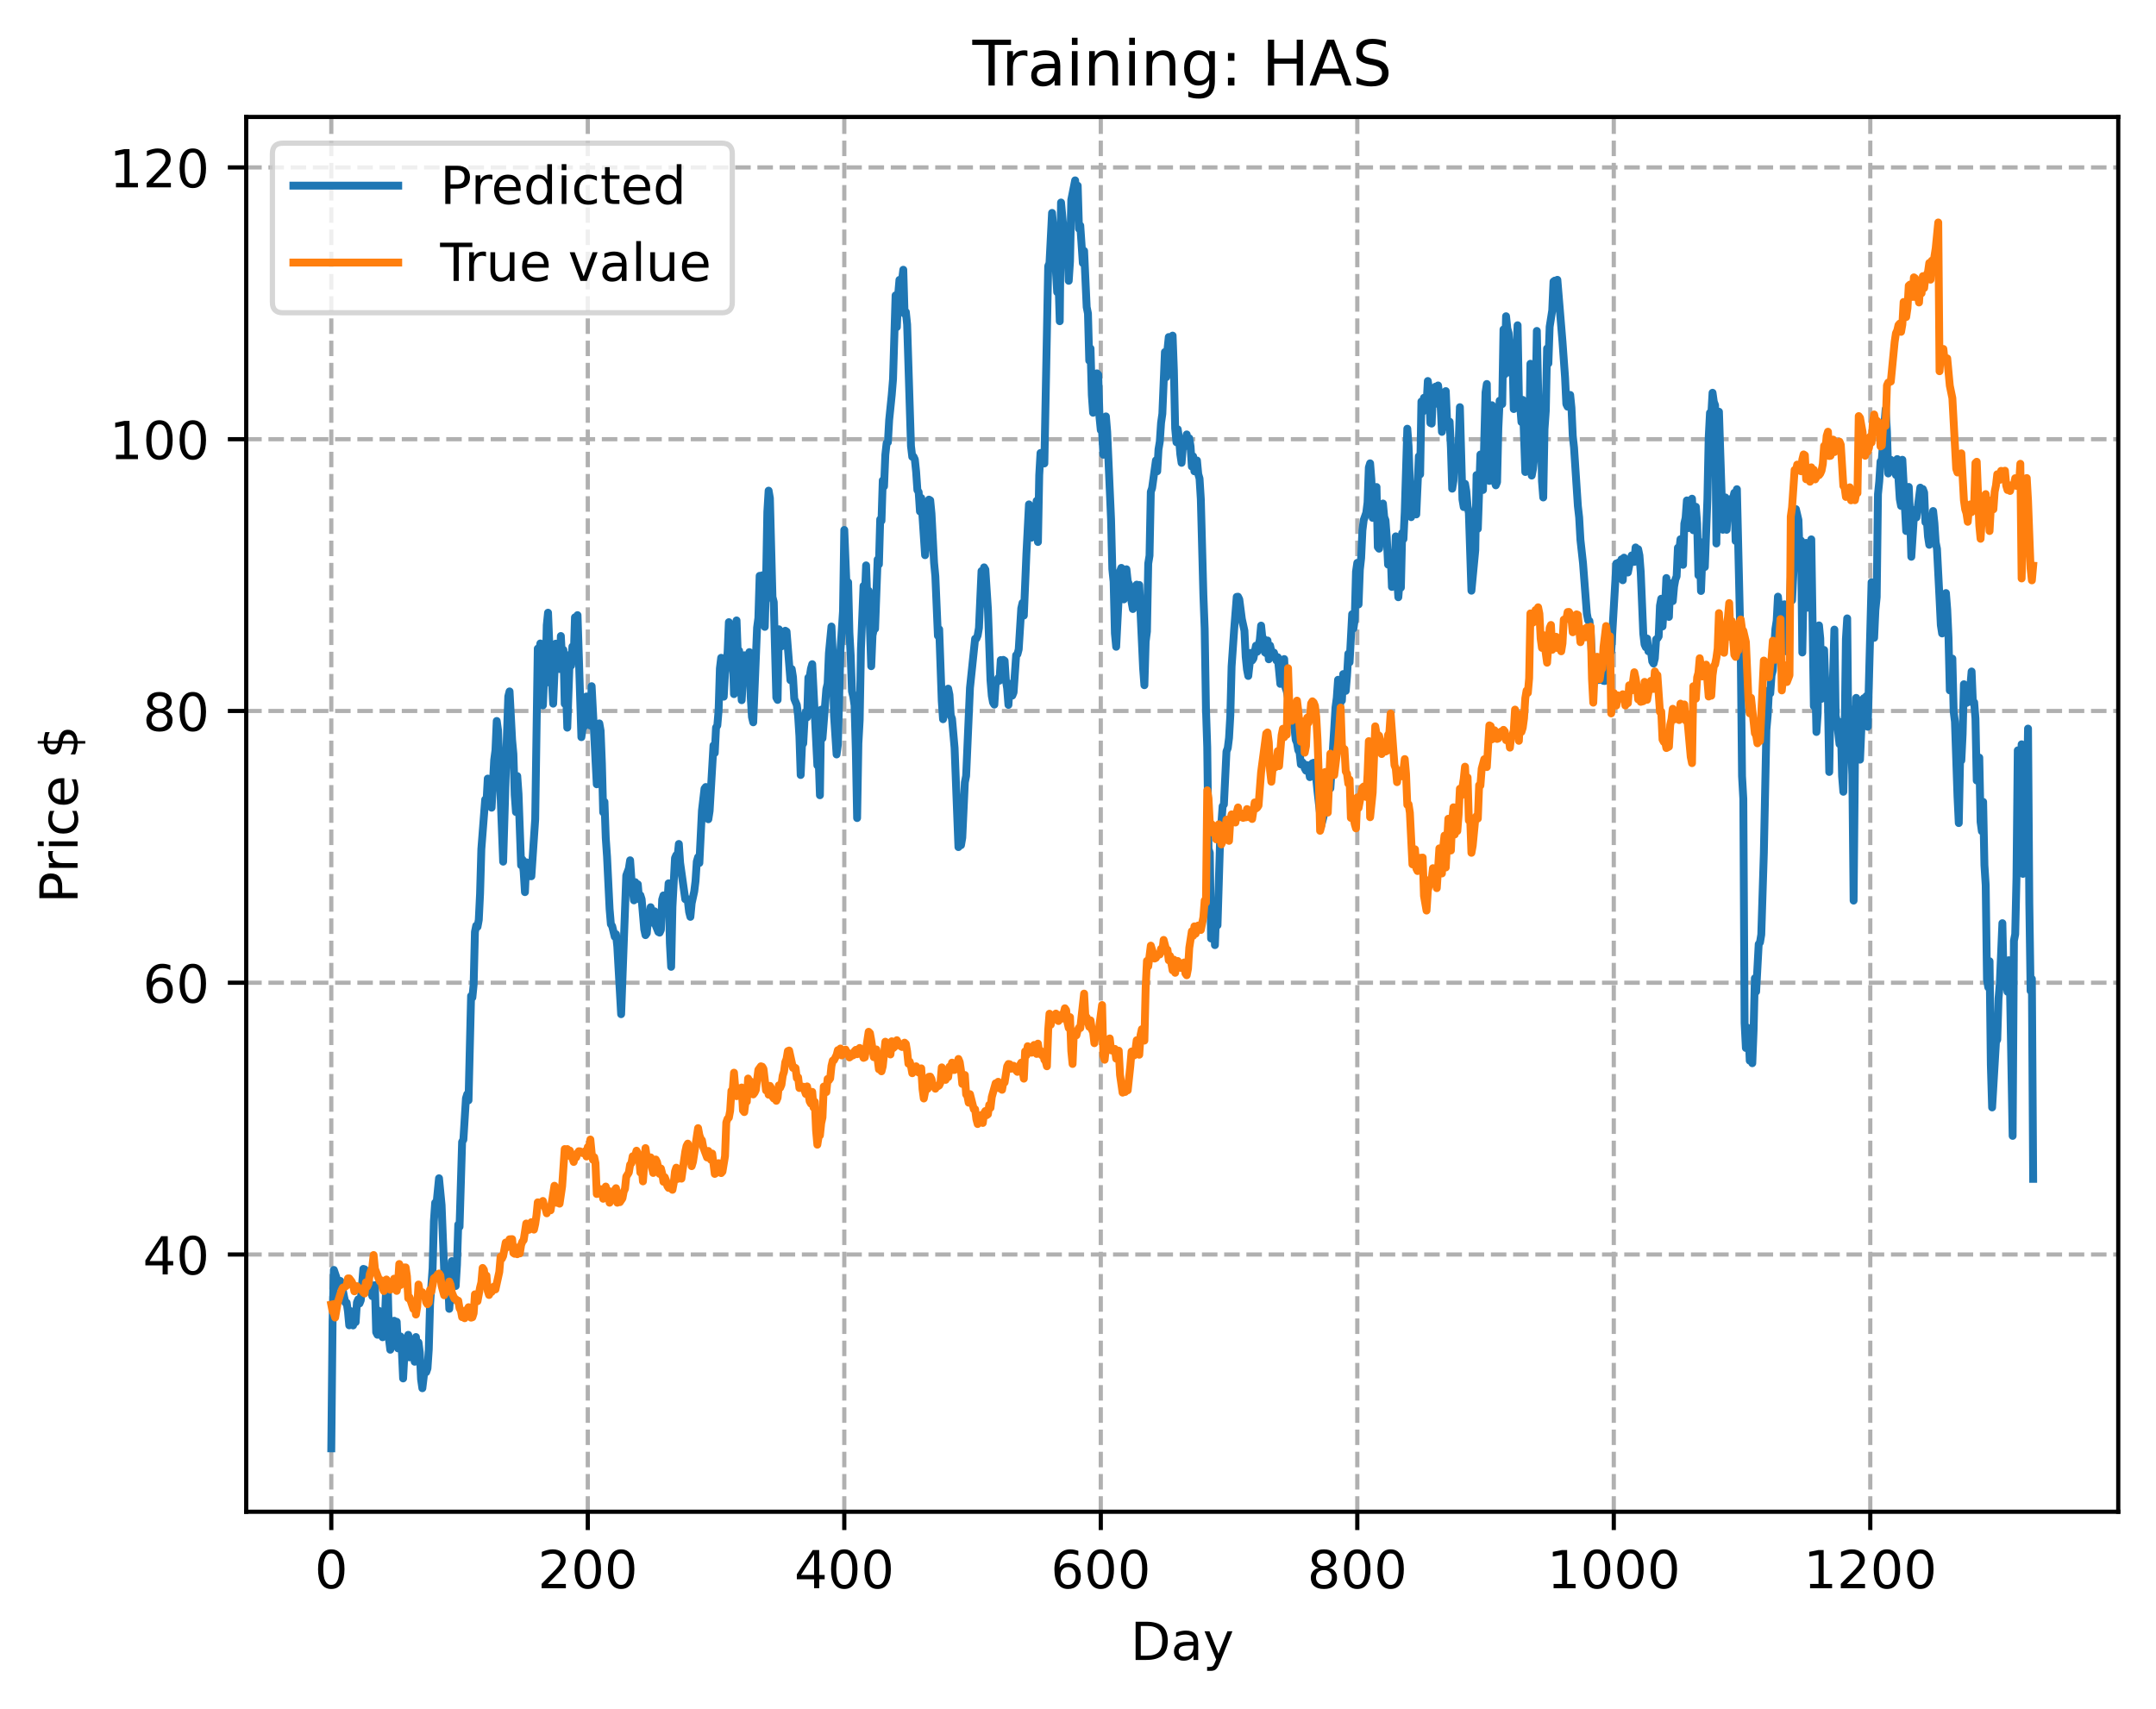 <?xml version="1.0" encoding="utf-8" standalone="no"?>
<!DOCTYPE svg PUBLIC "-//W3C//DTD SVG 1.1//EN"
  "http://www.w3.org/Graphics/SVG/1.1/DTD/svg11.dtd">
<!-- Created with matplotlib (https://matplotlib.org/) -->
<svg height="325.986pt" version="1.1" viewBox="0 0 411.286 325.986" width="411.286pt" xmlns="http://www.w3.org/2000/svg" xmlns:xlink="http://www.w3.org/1999/xlink">
 <defs>
  <style type="text/css">
*{stroke-linecap:butt;stroke-linejoin:round;}
  </style>
 </defs>
 <g id="figure_1">
  <g id="patch_1">
   <path d="M 0 325.986 
L 411.286 325.986 
L 411.286 0 
L 0 0 
z
" style="fill:#ffffff;"/>
  </g>
  <g id="axes_1">
   <g id="patch_2">
    <path d="M 46.966 288.43 
L 404.086 288.43 
L 404.086 22.318 
L 46.966 22.318 
z
" style="fill:#ffffff;"/>
   </g>
   <g id="matplotlib.axis_1">
    <g id="xtick_1">
     <g id="line2d_1">
      <path clip-path="url(#p3ec9596472)" d="M 63.198 288.43 
L 63.198 22.318 
" style="fill:none;stroke:#b0b0b0;stroke-dasharray:2.96,1.28;stroke-dashoffset:0;stroke-width:0.8;"/>
     </g>
     <g id="line2d_2">
      <defs>
       <path d="M 0 0 
L 0 3.5 
" id="m01b5274f29" style="stroke:#000000;stroke-width:0.8;"/>
      </defs>
      <g>
       <use style="stroke:#000000;stroke-width:0.8;" x="63.198" xlink:href="#m01b5274f29" y="288.43"/>
      </g>
     </g>
     <g id="text_1">
      <!-- 0 -->
      <defs>
       <path d="M 31.781 66.406 
Q 24.172 66.406 20.328 58.906 
Q 16.5 51.422 16.5 36.375 
Q 16.5 21.391 20.328 13.891 
Q 24.172 6.391 31.781 6.391 
Q 39.453 6.391 43.281 13.891 
Q 47.125 21.391 47.125 36.375 
Q 47.125 51.422 43.281 58.906 
Q 39.453 66.406 31.781 66.406 
z
M 31.781 74.219 
Q 44.047 74.219 50.516 64.516 
Q 56.984 54.828 56.984 36.375 
Q 56.984 17.969 50.516 8.266 
Q 44.047 -1.422 31.781 -1.422 
Q 19.531 -1.422 13.062 8.266 
Q 6.594 17.969 6.594 36.375 
Q 6.594 54.828 13.062 64.516 
Q 19.531 74.219 31.781 74.219 
z
" id="DejaVuSans-48"/>
      </defs>
      <g transform="translate(60.017 303.029)scale(0.1 -0.1)">
       <use xlink:href="#DejaVuSans-48"/>
      </g>
     </g>
    </g>
    <g id="xtick_2">
     <g id="line2d_3">
      <path clip-path="url(#p3ec9596472)" d="M 112.129 288.43 
L 112.129 22.318 
" style="fill:none;stroke:#b0b0b0;stroke-dasharray:2.96,1.28;stroke-dashoffset:0;stroke-width:0.8;"/>
     </g>
     <g id="line2d_4">
      <g>
       <use style="stroke:#000000;stroke-width:0.8;" x="112.129" xlink:href="#m01b5274f29" y="288.43"/>
      </g>
     </g>
     <g id="text_2">
      <!-- 200 -->
      <defs>
       <path d="M 19.188 8.297 
L 53.609 8.297 
L 53.609 0 
L 7.328 0 
L 7.328 8.297 
Q 12.938 14.109 22.625 23.891 
Q 32.328 33.688 34.812 36.531 
Q 39.547 41.844 41.422 45.531 
Q 43.312 49.219 43.312 52.781 
Q 43.312 58.594 39.234 62.25 
Q 35.156 65.922 28.609 65.922 
Q 23.969 65.922 18.812 64.312 
Q 13.672 62.703 7.812 59.422 
L 7.812 69.391 
Q 13.766 71.781 18.938 73 
Q 24.125 74.219 28.422 74.219 
Q 39.75 74.219 46.484 68.547 
Q 53.219 62.891 53.219 53.422 
Q 53.219 48.922 51.531 44.891 
Q 49.859 40.875 45.406 35.406 
Q 44.188 33.984 37.641 27.219 
Q 31.109 20.453 19.188 8.297 
z
" id="DejaVuSans-50"/>
      </defs>
      <g transform="translate(102.585 303.029)scale(0.1 -0.1)">
       <use xlink:href="#DejaVuSans-50"/>
       <use x="63.623" xlink:href="#DejaVuSans-48"/>
       <use x="127.246" xlink:href="#DejaVuSans-48"/>
      </g>
     </g>
    </g>
    <g id="xtick_3">
     <g id="line2d_5">
      <path clip-path="url(#p3ec9596472)" d="M 161.06 288.43 
L 161.06 22.318 
" style="fill:none;stroke:#b0b0b0;stroke-dasharray:2.96,1.28;stroke-dashoffset:0;stroke-width:0.8;"/>
     </g>
     <g id="line2d_6">
      <g>
       <use style="stroke:#000000;stroke-width:0.8;" x="161.06" xlink:href="#m01b5274f29" y="288.43"/>
      </g>
     </g>
     <g id="text_3">
      <!-- 400 -->
      <defs>
       <path d="M 37.797 64.312 
L 12.891 25.391 
L 37.797 25.391 
z
M 35.203 72.906 
L 47.609 72.906 
L 47.609 25.391 
L 58.016 25.391 
L 58.016 17.188 
L 47.609 17.188 
L 47.609 0 
L 37.797 0 
L 37.797 17.188 
L 4.891 17.188 
L 4.891 26.703 
z
" id="DejaVuSans-52"/>
      </defs>
      <g transform="translate(151.516 303.029)scale(0.1 -0.1)">
       <use xlink:href="#DejaVuSans-52"/>
       <use x="63.623" xlink:href="#DejaVuSans-48"/>
       <use x="127.246" xlink:href="#DejaVuSans-48"/>
      </g>
     </g>
    </g>
    <g id="xtick_4">
     <g id="line2d_7">
      <path clip-path="url(#p3ec9596472)" d="M 209.99 288.43 
L 209.99 22.318 
" style="fill:none;stroke:#b0b0b0;stroke-dasharray:2.96,1.28;stroke-dashoffset:0;stroke-width:0.8;"/>
     </g>
     <g id="line2d_8">
      <g>
       <use style="stroke:#000000;stroke-width:0.8;" x="209.99" xlink:href="#m01b5274f29" y="288.43"/>
      </g>
     </g>
     <g id="text_4">
      <!-- 600 -->
      <defs>
       <path d="M 33.016 40.375 
Q 26.375 40.375 22.484 35.828 
Q 18.609 31.297 18.609 23.391 
Q 18.609 15.531 22.484 10.953 
Q 26.375 6.391 33.016 6.391 
Q 39.656 6.391 43.531 10.953 
Q 47.406 15.531 47.406 23.391 
Q 47.406 31.297 43.531 35.828 
Q 39.656 40.375 33.016 40.375 
z
M 52.594 71.297 
L 52.594 62.312 
Q 48.875 64.062 45.094 64.984 
Q 41.312 65.922 37.594 65.922 
Q 27.828 65.922 22.672 59.328 
Q 17.531 52.734 16.797 39.406 
Q 19.672 43.656 24.016 45.922 
Q 28.375 48.188 33.594 48.188 
Q 44.578 48.188 50.953 41.516 
Q 57.328 34.859 57.328 23.391 
Q 57.328 12.156 50.688 5.359 
Q 44.047 -1.422 33.016 -1.422 
Q 20.359 -1.422 13.672 8.266 
Q 6.984 17.969 6.984 36.375 
Q 6.984 53.656 15.188 63.938 
Q 23.391 74.219 37.203 74.219 
Q 40.922 74.219 44.703 73.484 
Q 48.484 72.75 52.594 71.297 
z
" id="DejaVuSans-54"/>
      </defs>
      <g transform="translate(200.446 303.029)scale(0.1 -0.1)">
       <use xlink:href="#DejaVuSans-54"/>
       <use x="63.623" xlink:href="#DejaVuSans-48"/>
       <use x="127.246" xlink:href="#DejaVuSans-48"/>
      </g>
     </g>
    </g>
    <g id="xtick_5">
     <g id="line2d_9">
      <path clip-path="url(#p3ec9596472)" d="M 258.921 288.43 
L 258.921 22.318 
" style="fill:none;stroke:#b0b0b0;stroke-dasharray:2.96,1.28;stroke-dashoffset:0;stroke-width:0.8;"/>
     </g>
     <g id="line2d_10">
      <g>
       <use style="stroke:#000000;stroke-width:0.8;" x="258.921" xlink:href="#m01b5274f29" y="288.43"/>
      </g>
     </g>
     <g id="text_5">
      <!-- 800 -->
      <defs>
       <path d="M 31.781 34.625 
Q 24.75 34.625 20.719 30.859 
Q 16.703 27.094 16.703 20.516 
Q 16.703 13.922 20.719 10.156 
Q 24.75 6.391 31.781 6.391 
Q 38.812 6.391 42.859 10.172 
Q 46.922 13.969 46.922 20.516 
Q 46.922 27.094 42.891 30.859 
Q 38.875 34.625 31.781 34.625 
z
M 21.922 38.812 
Q 15.578 40.375 12.031 44.719 
Q 8.5 49.078 8.5 55.328 
Q 8.5 64.062 14.719 69.141 
Q 20.953 74.219 31.781 74.219 
Q 42.672 74.219 48.875 69.141 
Q 55.078 64.062 55.078 55.328 
Q 55.078 49.078 51.531 44.719 
Q 48 40.375 41.703 38.812 
Q 48.828 37.156 52.797 32.312 
Q 56.781 27.484 56.781 20.516 
Q 56.781 9.906 50.312 4.234 
Q 43.844 -1.422 31.781 -1.422 
Q 19.734 -1.422 13.25 4.234 
Q 6.781 9.906 6.781 20.516 
Q 6.781 27.484 10.781 32.312 
Q 14.797 37.156 21.922 38.812 
z
M 18.312 54.391 
Q 18.312 48.734 21.844 45.562 
Q 25.391 42.391 31.781 42.391 
Q 38.141 42.391 41.719 45.562 
Q 45.312 48.734 45.312 54.391 
Q 45.312 60.062 41.719 63.234 
Q 38.141 66.406 31.781 66.406 
Q 25.391 66.406 21.844 63.234 
Q 18.312 60.062 18.312 54.391 
z
" id="DejaVuSans-56"/>
      </defs>
      <g transform="translate(249.377 303.029)scale(0.1 -0.1)">
       <use xlink:href="#DejaVuSans-56"/>
       <use x="63.623" xlink:href="#DejaVuSans-48"/>
       <use x="127.246" xlink:href="#DejaVuSans-48"/>
      </g>
     </g>
    </g>
    <g id="xtick_6">
     <g id="line2d_11">
      <path clip-path="url(#p3ec9596472)" d="M 307.851 288.43 
L 307.851 22.318 
" style="fill:none;stroke:#b0b0b0;stroke-dasharray:2.96,1.28;stroke-dashoffset:0;stroke-width:0.8;"/>
     </g>
     <g id="line2d_12">
      <g>
       <use style="stroke:#000000;stroke-width:0.8;" x="307.851" xlink:href="#m01b5274f29" y="288.43"/>
      </g>
     </g>
     <g id="text_6">
      <!-- 1000 -->
      <defs>
       <path d="M 12.406 8.297 
L 28.516 8.297 
L 28.516 63.922 
L 10.984 60.406 
L 10.984 69.391 
L 28.422 72.906 
L 38.281 72.906 
L 38.281 8.297 
L 54.391 8.297 
L 54.391 0 
L 12.406 0 
z
" id="DejaVuSans-49"/>
      </defs>
      <g transform="translate(295.126 303.029)scale(0.1 -0.1)">
       <use xlink:href="#DejaVuSans-49"/>
       <use x="63.623" xlink:href="#DejaVuSans-48"/>
       <use x="127.246" xlink:href="#DejaVuSans-48"/>
       <use x="190.869" xlink:href="#DejaVuSans-48"/>
      </g>
     </g>
    </g>
    <g id="xtick_7">
     <g id="line2d_13">
      <path clip-path="url(#p3ec9596472)" d="M 356.782 288.43 
L 356.782 22.318 
" style="fill:none;stroke:#b0b0b0;stroke-dasharray:2.96,1.28;stroke-dashoffset:0;stroke-width:0.8;"/>
     </g>
     <g id="line2d_14">
      <g>
       <use style="stroke:#000000;stroke-width:0.8;" x="356.782" xlink:href="#m01b5274f29" y="288.43"/>
      </g>
     </g>
     <g id="text_7">
      <!-- 1200 -->
      <g transform="translate(344.057 303.029)scale(0.1 -0.1)">
       <use xlink:href="#DejaVuSans-49"/>
       <use x="63.623" xlink:href="#DejaVuSans-50"/>
       <use x="127.246" xlink:href="#DejaVuSans-48"/>
       <use x="190.869" xlink:href="#DejaVuSans-48"/>
      </g>
     </g>
    </g>
    <g id="text_8">
     <!-- Day -->
     <defs>
      <path d="M 19.672 64.797 
L 19.672 8.109 
L 31.594 8.109 
Q 46.688 8.109 53.688 14.938 
Q 60.688 21.781 60.688 36.531 
Q 60.688 51.172 53.688 57.984 
Q 46.688 64.797 31.594 64.797 
z
M 9.812 72.906 
L 30.078 72.906 
Q 51.266 72.906 61.172 64.094 
Q 71.094 55.281 71.094 36.531 
Q 71.094 17.672 61.125 8.828 
Q 51.172 0 30.078 0 
L 9.812 0 
z
" id="DejaVuSans-68"/>
      <path d="M 34.281 27.484 
Q 23.391 27.484 19.188 25 
Q 14.984 22.516 14.984 16.5 
Q 14.984 11.719 18.141 8.906 
Q 21.297 6.109 26.703 6.109 
Q 34.188 6.109 38.703 11.406 
Q 43.219 16.703 43.219 25.484 
L 43.219 27.484 
z
M 52.203 31.203 
L 52.203 0 
L 43.219 0 
L 43.219 8.297 
Q 40.141 3.328 35.547 0.953 
Q 30.953 -1.422 24.312 -1.422 
Q 15.922 -1.422 10.953 3.297 
Q 6 8.016 6 15.922 
Q 6 25.141 12.172 29.828 
Q 18.359 34.516 30.609 34.516 
L 43.219 34.516 
L 43.219 35.406 
Q 43.219 41.609 39.141 45 
Q 35.062 48.391 27.688 48.391 
Q 23 48.391 18.547 47.266 
Q 14.109 46.141 10.016 43.891 
L 10.016 52.203 
Q 14.938 54.109 19.578 55.047 
Q 24.219 56 28.609 56 
Q 40.484 56 46.344 49.844 
Q 52.203 43.703 52.203 31.203 
z
" id="DejaVuSans-97"/>
      <path d="M 32.172 -5.078 
Q 28.375 -14.844 24.75 -17.812 
Q 21.141 -20.797 15.094 -20.797 
L 7.906 -20.797 
L 7.906 -13.281 
L 13.188 -13.281 
Q 16.891 -13.281 18.938 -11.516 
Q 21 -9.766 23.484 -3.219 
L 25.094 0.875 
L 2.984 54.688 
L 12.5 54.688 
L 29.594 11.922 
L 46.688 54.688 
L 56.203 54.688 
z
" id="DejaVuSans-121"/>
     </defs>
     <g transform="translate(215.652 316.707)scale(0.1 -0.1)">
      <use xlink:href="#DejaVuSans-68"/>
      <use x="77.002" xlink:href="#DejaVuSans-97"/>
      <use x="138.281" xlink:href="#DejaVuSans-121"/>
     </g>
    </g>
   </g>
   <g id="matplotlib.axis_2">
    <g id="ytick_1">
     <g id="line2d_15">
      <path clip-path="url(#p3ec9596472)" d="M 46.966 239.35 
L 404.086 239.35 
" style="fill:none;stroke:#b0b0b0;stroke-dasharray:2.96,1.28;stroke-dashoffset:0;stroke-width:0.8;"/>
     </g>
     <g id="line2d_16">
      <defs>
       <path d="M 0 0 
L -3.5 0 
" id="md0e5a901a1" style="stroke:#000000;stroke-width:0.8;"/>
      </defs>
      <g>
       <use style="stroke:#000000;stroke-width:0.8;" x="46.966" xlink:href="#md0e5a901a1" y="239.35"/>
      </g>
     </g>
     <g id="text_9">
      <!-- 40 -->
      <g transform="translate(27.241 243.149)scale(0.1 -0.1)">
       <use xlink:href="#DejaVuSans-52"/>
       <use x="63.623" xlink:href="#DejaVuSans-48"/>
      </g>
     </g>
    </g>
    <g id="ytick_2">
     <g id="line2d_17">
      <path clip-path="url(#p3ec9596472)" d="M 46.966 187.499 
L 404.086 187.499 
" style="fill:none;stroke:#b0b0b0;stroke-dasharray:2.96,1.28;stroke-dashoffset:0;stroke-width:0.8;"/>
     </g>
     <g id="line2d_18">
      <g>
       <use style="stroke:#000000;stroke-width:0.8;" x="46.966" xlink:href="#md0e5a901a1" y="187.499"/>
      </g>
     </g>
     <g id="text_10">
      <!-- 60 -->
      <g transform="translate(27.241 191.298)scale(0.1 -0.1)">
       <use xlink:href="#DejaVuSans-54"/>
       <use x="63.623" xlink:href="#DejaVuSans-48"/>
      </g>
     </g>
    </g>
    <g id="ytick_3">
     <g id="line2d_19">
      <path clip-path="url(#p3ec9596472)" d="M 46.966 135.647 
L 404.086 135.647 
" style="fill:none;stroke:#b0b0b0;stroke-dasharray:2.96,1.28;stroke-dashoffset:0;stroke-width:0.8;"/>
     </g>
     <g id="line2d_20">
      <g>
       <use style="stroke:#000000;stroke-width:0.8;" x="46.966" xlink:href="#md0e5a901a1" y="135.647"/>
      </g>
     </g>
     <g id="text_11">
      <!-- 80 -->
      <g transform="translate(27.241 139.446)scale(0.1 -0.1)">
       <use xlink:href="#DejaVuSans-56"/>
       <use x="63.623" xlink:href="#DejaVuSans-48"/>
      </g>
     </g>
    </g>
    <g id="ytick_4">
     <g id="line2d_21">
      <path clip-path="url(#p3ec9596472)" d="M 46.966 83.796 
L 404.086 83.796 
" style="fill:none;stroke:#b0b0b0;stroke-dasharray:2.96,1.28;stroke-dashoffset:0;stroke-width:0.8;"/>
     </g>
     <g id="line2d_22">
      <g>
       <use style="stroke:#000000;stroke-width:0.8;" x="46.966" xlink:href="#md0e5a901a1" y="83.796"/>
      </g>
     </g>
     <g id="text_12">
      <!-- 100 -->
      <g transform="translate(20.878 87.595)scale(0.1 -0.1)">
       <use xlink:href="#DejaVuSans-49"/>
       <use x="63.623" xlink:href="#DejaVuSans-48"/>
       <use x="127.246" xlink:href="#DejaVuSans-48"/>
      </g>
     </g>
    </g>
    <g id="ytick_5">
     <g id="line2d_23">
      <path clip-path="url(#p3ec9596472)" d="M 46.966 31.944 
L 404.086 31.944 
" style="fill:none;stroke:#b0b0b0;stroke-dasharray:2.96,1.28;stroke-dashoffset:0;stroke-width:0.8;"/>
     </g>
     <g id="line2d_24">
      <g>
       <use style="stroke:#000000;stroke-width:0.8;" x="46.966" xlink:href="#md0e5a901a1" y="31.944"/>
      </g>
     </g>
     <g id="text_13">
      <!-- 120 -->
      <g transform="translate(20.878 35.744)scale(0.1 -0.1)">
       <use xlink:href="#DejaVuSans-49"/>
       <use x="63.623" xlink:href="#DejaVuSans-50"/>
       <use x="127.246" xlink:href="#DejaVuSans-48"/>
      </g>
     </g>
    </g>
    <g id="text_14">
     <!-- Price $ -->
     <defs>
      <path d="M 19.672 64.797 
L 19.672 37.406 
L 32.078 37.406 
Q 38.969 37.406 42.719 40.969 
Q 46.484 44.531 46.484 51.125 
Q 46.484 57.672 42.719 61.234 
Q 38.969 64.797 32.078 64.797 
z
M 9.812 72.906 
L 32.078 72.906 
Q 44.344 72.906 50.609 67.359 
Q 56.891 61.812 56.891 51.125 
Q 56.891 40.328 50.609 34.812 
Q 44.344 29.297 32.078 29.297 
L 19.672 29.297 
L 19.672 0 
L 9.812 0 
z
" id="DejaVuSans-80"/>
      <path d="M 41.109 46.297 
Q 39.594 47.172 37.812 47.578 
Q 36.031 48 33.891 48 
Q 26.266 48 22.188 43.047 
Q 18.109 38.094 18.109 28.812 
L 18.109 0 
L 9.078 0 
L 9.078 54.688 
L 18.109 54.688 
L 18.109 46.188 
Q 20.953 51.172 25.484 53.578 
Q 30.031 56 36.531 56 
Q 37.453 56 38.578 55.875 
Q 39.703 55.766 41.062 55.516 
z
" id="DejaVuSans-114"/>
      <path d="M 9.422 54.688 
L 18.406 54.688 
L 18.406 0 
L 9.422 0 
z
M 9.422 75.984 
L 18.406 75.984 
L 18.406 64.594 
L 9.422 64.594 
z
" id="DejaVuSans-105"/>
      <path d="M 48.781 52.594 
L 48.781 44.188 
Q 44.969 46.297 41.141 47.344 
Q 37.312 48.391 33.406 48.391 
Q 24.656 48.391 19.812 42.844 
Q 14.984 37.312 14.984 27.297 
Q 14.984 17.281 19.812 11.734 
Q 24.656 6.203 33.406 6.203 
Q 37.312 6.203 41.141 7.25 
Q 44.969 8.297 48.781 10.406 
L 48.781 2.094 
Q 45.016 0.344 40.984 -0.531 
Q 36.969 -1.422 32.422 -1.422 
Q 20.062 -1.422 12.781 6.344 
Q 5.516 14.109 5.516 27.297 
Q 5.516 40.672 12.859 48.328 
Q 20.219 56 33.016 56 
Q 37.156 56 41.109 55.141 
Q 45.062 54.297 48.781 52.594 
z
" id="DejaVuSans-99"/>
      <path d="M 56.203 29.594 
L 56.203 25.203 
L 14.891 25.203 
Q 15.484 15.922 20.484 11.062 
Q 25.484 6.203 34.422 6.203 
Q 39.594 6.203 44.453 7.469 
Q 49.312 8.734 54.109 11.281 
L 54.109 2.781 
Q 49.266 0.734 44.188 -0.344 
Q 39.109 -1.422 33.891 -1.422 
Q 20.797 -1.422 13.156 6.188 
Q 5.516 13.812 5.516 26.812 
Q 5.516 40.234 12.766 48.109 
Q 20.016 56 32.328 56 
Q 43.359 56 49.781 48.891 
Q 56.203 41.797 56.203 29.594 
z
M 47.219 32.234 
Q 47.125 39.594 43.094 43.984 
Q 39.062 48.391 32.422 48.391 
Q 24.906 48.391 20.391 44.141 
Q 15.875 39.891 15.188 32.172 
z
" id="DejaVuSans-101"/>
      <path id="DejaVuSans-32"/>
      <path d="M 33.797 -14.703 
L 28.906 -14.703 
L 28.859 0 
Q 23.734 0.094 18.609 1.188 
Q 13.484 2.297 8.297 4.5 
L 8.297 13.281 
Q 13.281 10.156 18.375 8.562 
Q 23.484 6.984 28.906 6.938 
L 28.906 29.203 
Q 18.109 30.953 13.203 35.156 
Q 8.297 39.359 8.297 46.688 
Q 8.297 54.641 13.625 59.219 
Q 18.953 63.812 28.906 64.5 
L 28.906 75.984 
L 33.797 75.984 
L 33.797 64.656 
Q 38.328 64.453 42.578 63.688 
Q 46.828 62.938 50.875 61.625 
L 50.875 53.078 
Q 46.828 55.125 42.547 56.25 
Q 38.281 57.375 33.797 57.562 
L 33.797 36.719 
Q 44.875 35.016 50.094 30.609 
Q 55.328 26.219 55.328 18.609 
Q 55.328 10.359 49.781 5.594 
Q 44.234 0.828 33.797 0.094 
z
M 28.906 37.594 
L 28.906 57.625 
Q 23.25 56.984 20.266 54.391 
Q 17.281 51.812 17.281 47.516 
Q 17.281 43.312 20.031 40.969 
Q 22.797 38.625 28.906 37.594 
z
M 33.797 28.219 
L 33.797 7.078 
Q 39.984 7.906 43.141 10.594 
Q 46.297 13.281 46.297 17.672 
Q 46.297 21.969 43.281 24.5 
Q 40.281 27.047 33.797 28.219 
z
" id="DejaVuSans-36"/>
     </defs>
     <g transform="translate(14.798 172.342)rotate(-90)scale(0.1 -0.1)">
      <use xlink:href="#DejaVuSans-80"/>
      <use x="58.553" xlink:href="#DejaVuSans-114"/>
      <use x="99.666" xlink:href="#DejaVuSans-105"/>
      <use x="127.449" xlink:href="#DejaVuSans-99"/>
      <use x="182.43" xlink:href="#DejaVuSans-101"/>
      <use x="243.953" xlink:href="#DejaVuSans-32"/>
      <use x="275.74" xlink:href="#DejaVuSans-36"/>
     </g>
    </g>
   </g>
   <g id="line2d_25">
    <path clip-path="url(#p3ec9596472)" d="M 63.198 276.334 
L 63.443 252.145 
L 63.688 242.294 
L 64.177 243.747 
L 64.422 245.205 
L 64.666 245.506 
L 64.911 244.39 
L 65.156 244.973 
L 65.645 247.457 
L 65.89 248.536 
L 66.134 248.554 
L 66.379 250.224 
L 66.623 252.867 
L 66.868 250.141 
L 67.357 252.888 
L 67.602 251.697 
L 67.847 252.262 
L 68.091 248.485 
L 68.336 247.906 
L 68.581 248.703 
L 68.825 248.088 
L 69.315 242.099 
L 69.559 242.177 
L 69.804 244.626 
L 70.049 243.704 
L 70.293 244.103 
L 71.027 247.31 
L 71.272 247.184 
L 71.517 245.202 
L 71.761 254.186 
L 72.006 254.666 
L 72.251 250.074 
L 72.495 250.678 
L 72.74 252.05 
L 72.984 255.137 
L 73.229 250.713 
L 73.474 250.434 
L 73.718 244.381 
L 73.963 245.23 
L 74.208 255.565 
L 74.452 257.524 
L 74.697 252.296 
L 74.942 253.029 
L 75.186 251.99 
L 75.431 255.443 
L 75.676 252.184 
L 75.92 257.262 
L 76.165 257.151 
L 76.41 254.982 
L 76.654 257.627 
L 76.899 263 
L 77.144 258.434 
L 77.388 257.468 
L 77.633 255.492 
L 77.878 254.677 
L 78.122 258.976 
L 78.367 257.034 
L 78.856 255.759 
L 79.101 259.814 
L 79.345 255.095 
L 79.59 257.727 
L 79.835 256.13 
L 80.079 258.022 
L 80.324 263.161 
L 80.569 264.869 
L 81.058 260.785 
L 81.303 261.804 
L 81.547 261.09 
L 81.792 257.486 
L 82.037 248.879 
L 82.526 241.976 
L 82.771 232.989 
L 83.015 229.472 
L 83.26 229.751 
L 83.749 224.806 
L 84.239 229.899 
L 84.728 242.219 
L 84.972 244.032 
L 85.217 243.909 
L 85.462 244.09 
L 85.706 249.72 
L 85.951 246.408 
L 86.196 240.61 
L 86.44 241.184 
L 86.685 240.753 
L 86.93 245.361 
L 87.174 241.317 
L 87.419 233.643 
L 87.664 234.063 
L 88.153 217.873 
L 88.398 217.44 
L 88.887 209.544 
L 89.132 208.756 
L 89.376 209.944 
L 89.866 190.019 
L 90.11 190.325 
L 90.355 187.839 
L 90.599 177.814 
L 90.844 176.608 
L 91.089 176.835 
L 91.333 175.514 
L 91.578 170.505 
L 91.823 162.004 
L 92.557 152.544 
L 92.801 153.072 
L 93.046 148.548 
L 93.291 149.415 
L 93.535 153.681 
L 93.78 154.104 
L 94.269 145.008 
L 94.514 143.16 
L 94.759 137.554 
L 95.003 139.292 
L 95.982 164.402 
L 96.716 139.93 
L 96.96 132.876 
L 97.205 131.918 
L 97.694 141.175 
L 97.939 143.841 
L 98.184 151.654 
L 98.428 154.938 
L 98.673 148.063 
L 98.918 151.506 
L 99.407 165.083 
L 99.652 163.985 
L 99.896 166.316 
L 100.141 170.214 
L 100.386 164.512 
L 100.63 165.704 
L 100.875 164.608 
L 101.12 167.178 
L 101.364 167.185 
L 102.098 156.303 
L 102.587 123.743 
L 102.832 124.706 
L 103.077 122.767 
L 103.566 134.59 
L 103.811 129.008 
L 104.055 130.363 
L 104.3 119.292 
L 104.545 116.897 
L 105.034 128.86 
L 105.279 129.601 
L 105.523 134.257 
L 106.013 122.804 
L 106.257 126.821 
L 106.502 123.97 
L 106.747 127.65 
L 106.991 121.345 
L 107.236 126.007 
L 107.481 123.99 
L 107.725 134.289 
L 107.97 131.09 
L 108.215 138.834 
L 108.704 124.908 
L 108.948 127.004 
L 109.193 123.361 
L 109.438 125.65 
L 109.682 117.777 
L 109.927 121.244 
L 110.172 117.364 
L 110.906 140.649 
L 111.15 138.902 
L 111.395 138.648 
L 111.64 138.114 
L 111.884 132.885 
L 112.129 134.781 
L 112.374 137.934 
L 112.618 138.427 
L 112.863 130.921 
L 113.842 149.641 
L 114.331 138.018 
L 114.575 139.421 
L 114.82 145.664 
L 115.065 154.985 
L 115.309 152.981 
L 115.554 159.859 
L 115.799 163.427 
L 116.288 173.42 
L 116.533 176.333 
L 116.777 176.683 
L 117.267 178.724 
L 117.511 178.238 
L 117.756 180.566 
L 118.49 193.504 
L 119.469 167.027 
L 119.958 165.721 
L 120.203 164.137 
L 120.447 167.646 
L 120.936 171.783 
L 121.181 168.305 
L 121.426 169.536 
L 121.67 168.709 
L 121.915 171.57 
L 122.16 170.803 
L 122.404 171.585 
L 122.894 177.31 
L 123.138 178.42 
L 123.383 178.063 
L 123.628 175.188 
L 123.872 175.376 
L 124.117 173.087 
L 124.362 176.03 
L 124.606 175.515 
L 124.851 173.856 
L 125.096 176.576 
L 125.585 177.814 
L 125.83 177.944 
L 126.074 177.409 
L 126.319 171.642 
L 126.563 170.838 
L 126.808 174.028 
L 127.053 173.513 
L 127.297 172.397 
L 127.542 168.533 
L 127.787 179.984 
L 128.031 184.468 
L 128.276 173.041 
L 128.765 163.7 
L 129.01 163.157 
L 129.255 163.474 
L 129.499 161.021 
L 129.744 164.638 
L 130.723 171.567 
L 130.967 171.442 
L 131.212 171.877 
L 131.457 173.988 
L 131.701 174.931 
L 131.946 172.326 
L 132.435 170.082 
L 132.68 168.097 
L 132.924 164.369 
L 133.169 163.525 
L 133.414 164.655 
L 133.903 154.659 
L 134.392 150.471 
L 134.637 150.155 
L 135.126 156.309 
L 135.371 154.724 
L 136.105 142.227 
L 136.35 143.664 
L 136.594 138.815 
L 136.839 138.419 
L 137.084 135.527 
L 137.328 127.53 
L 137.573 125.505 
L 138.062 132.924 
L 138.307 128.544 
L 138.796 124.482 
L 139.041 118.702 
L 139.285 124.111 
L 139.53 123.371 
L 139.775 124.849 
L 140.019 132.436 
L 140.264 122.131 
L 140.509 118.372 
L 140.753 125.038 
L 140.998 124.144 
L 141.487 133.595 
L 141.977 125.017 
L 142.711 127.799 
L 142.955 124.418 
L 143.2 132.83 
L 143.445 136.799 
L 143.689 137.816 
L 144.423 119.76 
L 144.668 117.928 
L 144.912 109.864 
L 145.157 112.021 
L 145.402 109.767 
L 145.891 119.606 
L 146.136 110.959 
L 146.38 97.667 
L 146.625 93.613 
L 146.87 95.045 
L 147.359 113.904 
L 147.604 114.864 
L 148.093 133.089 
L 148.338 133.54 
L 148.582 120.061 
L 149.072 123.332 
L 149.561 120.584 
L 149.806 120.342 
L 150.05 120.496 
L 150.784 129.779 
L 151.029 127.642 
L 151.273 129.19 
L 151.518 133.334 
L 152.007 134.517 
L 152.252 136.591 
L 152.497 140.447 
L 152.741 147.866 
L 152.986 142.21 
L 153.231 141.847 
L 153.475 137.29 
L 153.72 135.825 
L 153.965 136.869 
L 154.209 129.284 
L 154.454 129.19 
L 154.699 127.586 
L 154.943 126.722 
L 155.922 146.029 
L 156.166 144.758 
L 156.411 151.731 
L 156.656 135.398 
L 156.9 140.865 
L 157.634 131.483 
L 157.879 130.432 
L 158.124 124.635 
L 158.613 119.536 
L 158.858 124.545 
L 159.102 136.517 
L 159.592 143.947 
L 159.836 142.063 
L 160.326 124.175 
L 160.815 116.628 
L 161.06 101.111 
L 161.549 113.41 
L 161.794 111.087 
L 162.038 120.684 
L 162.283 125.121 
L 162.527 131.913 
L 162.772 132.909 
L 163.017 134.581 
L 163.261 143.172 
L 163.506 156.081 
L 163.751 141.834 
L 163.995 137.386 
L 164.24 123.786 
L 164.729 111.778 
L 164.974 114.325 
L 165.219 107.872 
L 165.463 115.051 
L 165.708 112.712 
L 166.197 127.109 
L 166.442 121.229 
L 166.687 120.08 
L 166.931 119.976 
L 167.421 106.756 
L 167.665 107.68 
L 167.91 99.095 
L 168.154 99.369 
L 168.399 91.655 
L 168.644 92.795 
L 168.888 86.788 
L 169.133 84.541 
L 169.378 84.391 
L 169.622 80.134 
L 170.112 75.342 
L 170.356 72.346 
L 170.846 56.35 
L 171.09 62.406 
L 171.335 56.245 
L 171.58 53.4 
L 171.824 55.578 
L 172.314 51.466 
L 172.558 59.88 
L 172.803 59.522 
L 173.048 61.916 
L 173.782 85.092 
L 174.026 87.16 
L 174.271 87.128 
L 174.515 87.654 
L 174.76 89.964 
L 175.005 93.501 
L 175.249 93.892 
L 175.494 97.581 
L 175.739 95.01 
L 176.473 105.929 
L 176.717 103.364 
L 177.207 95.323 
L 177.451 95.458 
L 177.696 98 
L 178.185 107.35 
L 178.43 109.932 
L 178.919 121.307 
L 179.164 120.056 
L 179.653 133.745 
L 179.898 137.224 
L 180.876 131.39 
L 181.121 132.57 
L 181.366 136.496 
L 181.61 137.138 
L 182.1 142.691 
L 182.834 161.622 
L 183.078 160.076 
L 183.323 161.261 
L 183.568 159.834 
L 184.057 149.268 
L 184.302 148.043 
L 185.036 131.235 
L 186.014 121.876 
L 186.259 121.839 
L 186.503 121.228 
L 186.748 119.793 
L 187.237 108.948 
L 187.482 110.182 
L 187.727 108.247 
L 187.971 108.669 
L 188.461 116.228 
L 188.95 129.774 
L 189.195 132.738 
L 189.439 134.059 
L 189.684 134.435 
L 189.929 130.546 
L 190.173 130.106 
L 190.418 129.379 
L 190.663 129.866 
L 190.907 125.938 
L 191.152 128.092 
L 191.397 125.902 
L 191.641 126.064 
L 191.886 129.793 
L 192.13 131.355 
L 192.375 134.489 
L 192.62 130.464 
L 193.109 132.719 
L 193.354 132.106 
L 193.843 125.007 
L 194.088 124.822 
L 194.332 123.889 
L 194.822 116.063 
L 195.066 115.024 
L 195.311 117.449 
L 195.8 105.692 
L 196.29 96.234 
L 196.779 102.589 
L 197.024 100.055 
L 197.268 100.945 
L 197.758 95.549 
L 198.002 103.41 
L 198.247 90.67 
L 198.491 86.424 
L 198.736 87.639 
L 198.981 86.239 
L 199.225 88.428 
L 199.959 50.768 
L 200.204 50.206 
L 200.693 40.619 
L 200.938 43.278 
L 201.672 55.744 
L 201.917 53.479 
L 202.161 61.288 
L 202.406 38.638 
L 202.895 43.847 
L 203.14 47.379 
L 203.385 46.518 
L 203.629 47.688 
L 203.874 53.58 
L 204.118 49.86 
L 204.363 38.126 
L 205.097 34.414 
L 205.342 37.144 
L 205.586 35.42 
L 205.831 43.65 
L 206.076 43.032 
L 206.565 50.196 
L 206.81 47.869 
L 207.299 58.598 
L 207.544 59.803 
L 207.788 68.809 
L 208.033 66.486 
L 208.278 75.358 
L 208.522 78.755 
L 208.767 76.628 
L 209.012 71.869 
L 209.256 71.233 
L 209.501 71.47 
L 209.746 79.61 
L 209.99 82.074 
L 210.235 82.29 
L 210.479 86.764 
L 210.724 85.188 
L 210.969 79.446 
L 211.213 82.395 
L 211.947 99.054 
L 212.192 108.591 
L 212.437 111.007 
L 212.681 120.843 
L 212.926 123.402 
L 213.66 108.986 
L 213.905 108.347 
L 214.149 112.914 
L 214.394 114.357 
L 214.883 108.611 
L 215.128 110.915 
L 215.617 111.992 
L 215.862 114.845 
L 216.106 116.199 
L 216.596 113.265 
L 216.84 111.546 
L 217.085 112.449 
L 217.33 111.606 
L 218.064 127.487 
L 218.308 130.736 
L 218.553 122.39 
L 218.798 120.466 
L 219.042 107.522 
L 219.287 106.012 
L 219.532 93.832 
L 219.776 93.134 
L 220.51 87.837 
L 220.755 89.925 
L 221 85.745 
L 221.244 84.294 
L 221.489 80.673 
L 221.734 78.955 
L 222.223 67.161 
L 222.467 71.973 
L 222.712 66.688 
L 222.957 64.3 
L 223.446 69.276 
L 223.691 64.033 
L 223.935 70.629 
L 224.18 81.74 
L 224.425 84.387 
L 224.669 81.899 
L 224.914 83.633 
L 225.159 86.669 
L 225.403 88.306 
L 225.648 85.245 
L 225.893 85.262 
L 226.137 84.475 
L 226.382 82.888 
L 226.627 84.757 
L 226.871 83.617 
L 227.116 85.179 
L 227.361 89.016 
L 227.605 87.057 
L 227.85 89.927 
L 228.094 88.033 
L 228.339 87.856 
L 228.584 90.451 
L 228.828 91.301 
L 229.073 95.236 
L 229.562 113.513 
L 229.807 119.96 
L 230.052 135.152 
L 230.296 142.55 
L 230.541 161.963 
L 230.786 162.714 
L 231.03 179.067 
L 231.52 172.767 
L 231.764 180.323 
L 232.009 173.567 
L 232.254 176.545 
L 232.743 160.516 
L 233.232 153.829 
L 233.477 153.485 
L 233.966 143.365 
L 234.211 142.728 
L 234.455 140.786 
L 234.7 136.513 
L 234.945 127.146 
L 235.434 120.068 
L 235.923 113.875 
L 236.168 113.848 
L 236.413 114.347 
L 236.902 118.111 
L 237.391 120.33 
L 237.636 125.333 
L 237.881 127.727 
L 238.125 128.97 
L 238.615 124.559 
L 238.859 126.012 
L 239.104 125.637 
L 239.593 123.19 
L 239.838 124.347 
L 240.327 122.044 
L 240.572 119.361 
L 240.816 121.772 
L 241.061 121.867 
L 241.306 124.479 
L 241.55 124.645 
L 241.795 122.202 
L 242.04 125.789 
L 242.284 123.165 
L 242.774 125.357 
L 243.018 124.508 
L 243.508 126.031 
L 243.752 125.39 
L 244.242 130.486 
L 244.731 126.661 
L 244.976 125.742 
L 245.22 131.169 
L 245.465 131.884 
L 245.709 133.186 
L 245.954 137.493 
L 246.199 134.582 
L 246.443 135.888 
L 246.688 138.336 
L 246.933 138.87 
L 247.177 141.155 
L 247.422 141.714 
L 247.667 143.15 
L 247.911 143.549 
L 248.156 145.841 
L 248.401 145.384 
L 248.645 145.657 
L 248.89 146.583 
L 249.135 147.035 
L 249.379 145.974 
L 249.624 146.721 
L 249.869 148.275 
L 250.358 145.624 
L 250.603 145.529 
L 250.847 146.231 
L 251.337 151.058 
L 252.07 157.419 
L 252.56 155.513 
L 252.804 153.487 
L 253.049 153.622 
L 253.538 149.299 
L 253.783 150.423 
L 254.517 139.038 
L 254.762 135.001 
L 255.006 133.154 
L 255.251 129.696 
L 255.496 135.676 
L 255.74 133.608 
L 255.985 133.672 
L 256.23 128.612 
L 256.474 129.158 
L 256.719 131.816 
L 256.964 128.937 
L 257.208 124.729 
L 257.453 126.364 
L 257.942 117.182 
L 258.187 119.914 
L 258.431 118.256 
L 258.676 109.056 
L 258.921 107.382 
L 259.165 115.325 
L 259.41 108.683 
L 259.655 106.464 
L 259.899 101.204 
L 260.144 99.225 
L 260.633 97.843 
L 260.878 95.866 
L 261.123 89.194 
L 261.367 88.399 
L 261.612 91.502 
L 261.857 98.812 
L 262.101 98.038 
L 262.346 96.82 
L 262.591 92.915 
L 262.835 104.38 
L 263.08 104.689 
L 263.325 102.573 
L 263.814 96.07 
L 264.058 98.643 
L 264.303 99.284 
L 264.548 102.558 
L 264.792 107.728 
L 265.037 106.033 
L 265.282 105.551 
L 265.526 111.984 
L 265.771 107.807 
L 266.016 108.766 
L 266.26 102.332 
L 266.505 110.022 
L 266.75 113.954 
L 266.994 110.851 
L 267.239 112.123 
L 267.484 101.699 
L 267.728 102.861 
L 267.973 97.705 
L 268.462 81.792 
L 268.707 85.114 
L 269.196 98.673 
L 269.685 92.485 
L 270.175 98.149 
L 270.664 87.042 
L 270.909 90.507 
L 271.153 76.604 
L 271.398 78.575 
L 271.643 75.89 
L 271.887 77.222 
L 272.132 77.193 
L 272.377 72.694 
L 272.621 74.477 
L 272.866 80.705 
L 273.111 80.818 
L 273.355 74.77 
L 273.6 74.442 
L 273.845 73.765 
L 274.089 77.027 
L 274.334 73.544 
L 274.823 77.504 
L 275.068 82.396 
L 275.313 78.202 
L 275.557 81.073 
L 275.802 74.619 
L 276.046 80.251 
L 276.291 81.587 
L 276.536 80.454 
L 276.78 85.424 
L 277.025 93.237 
L 277.27 91.701 
L 277.514 86.064 
L 277.759 86.519 
L 278.004 87.984 
L 278.248 84.984 
L 278.493 77.687 
L 278.982 95.281 
L 279.227 96.749 
L 279.472 92.304 
L 279.716 93.709 
L 279.961 96.587 
L 280.206 97.874 
L 280.695 112.704 
L 281.429 104.978 
L 281.673 90.631 
L 281.918 100.893 
L 282.407 86.715 
L 282.897 93.485 
L 283.386 74.848 
L 283.631 73.262 
L 283.875 91.352 
L 284.12 91.759 
L 284.609 77.316 
L 284.854 80.889 
L 285.099 91.817 
L 285.343 92.596 
L 285.588 91.986 
L 285.833 81.625 
L 286.077 76.446 
L 286.322 76.961 
L 286.567 77.103 
L 286.811 62.855 
L 287.056 71.43 
L 287.301 60.333 
L 287.545 62.675 
L 287.79 63.542 
L 288.279 71.226 
L 288.524 67.479 
L 288.768 78.044 
L 289.502 62.055 
L 289.747 75.691 
L 289.992 77.417 
L 290.236 80.528 
L 290.481 76.292 
L 290.97 90.057 
L 291.215 86.971 
L 291.704 85.828 
L 291.949 69.398 
L 292.194 90.738 
L 292.438 89.469 
L 292.683 87.207 
L 292.928 77.827 
L 293.172 63.136 
L 293.661 85.178 
L 293.906 76.926 
L 294.151 91.785 
L 294.395 94.916 
L 294.64 81.85 
L 294.885 78.356 
L 295.129 66.482 
L 295.374 69.342 
L 295.619 62.343 
L 296.108 59.233 
L 296.353 53.717 
L 296.597 53.539 
L 296.842 56.324 
L 297.087 53.386 
L 298.065 65.179 
L 298.555 71.992 
L 298.799 77.105 
L 299.044 77.596 
L 299.533 75.347 
L 299.778 77.794 
L 300.022 83.175 
L 300.267 85.399 
L 301.001 96.551 
L 301.246 98.713 
L 301.49 103.004 
L 301.98 107.448 
L 302.714 117.061 
L 302.958 118.366 
L 303.203 118.476 
L 303.448 120.925 
L 303.937 130.48 
L 304.182 128.1 
L 304.426 129.466 
L 304.671 129.53 
L 304.916 129.743 
L 305.16 129.72 
L 305.405 126.557 
L 305.649 127.753 
L 305.894 129.909 
L 306.139 129.93 
L 306.383 128.279 
L 306.628 127.78 
L 307.117 120.409 
L 307.362 124.318 
L 308.341 107.501 
L 308.585 107.78 
L 308.83 107.277 
L 309.075 108.477 
L 309.319 106.714 
L 309.564 110.709 
L 309.809 106.398 
L 310.053 108.049 
L 310.298 108.306 
L 310.543 109.233 
L 311.032 106.751 
L 311.277 105.971 
L 311.766 107.21 
L 312.01 104.448 
L 312.255 105.106 
L 312.5 104.776 
L 312.744 105.961 
L 312.989 109.134 
L 313.478 120.884 
L 313.723 122.967 
L 313.968 123.499 
L 314.212 121.829 
L 314.457 124.267 
L 314.946 124.198 
L 315.191 126.198 
L 315.436 126.605 
L 315.68 125.634 
L 315.925 121.991 
L 316.17 121.815 
L 316.414 121.422 
L 316.659 115.558 
L 316.904 114.235 
L 317.148 119.527 
L 317.393 115.589 
L 317.637 115.649 
L 317.882 110.285 
L 318.371 117.705 
L 318.616 111.281 
L 318.861 112.636 
L 319.105 114.691 
L 319.35 111.93 
L 319.595 110.579 
L 319.839 109.972 
L 320.084 104.504 
L 320.329 105.215 
L 320.573 102.883 
L 320.818 102.835 
L 321.063 107.766 
L 321.307 99.91 
L 321.552 98.817 
L 321.797 95.477 
L 322.041 100.762 
L 322.286 100.109 
L 322.531 100.463 
L 322.775 95.146 
L 323.02 101.167 
L 323.509 96.689 
L 323.754 99.916 
L 323.998 109.772 
L 324.243 103.368 
L 324.488 112.758 
L 324.732 106.593 
L 325.222 108.183 
L 325.711 95.21 
L 325.956 83.498 
L 326.2 78.761 
L 326.445 79.234 
L 326.69 74.936 
L 326.934 76.671 
L 327.179 77.312 
L 327.424 103.696 
L 327.668 82.51 
L 327.913 78.55 
L 328.647 101.077 
L 328.892 98.836 
L 329.136 94.902 
L 329.381 101.085 
L 329.625 97.305 
L 329.87 97.682 
L 330.115 95.226 
L 330.359 96.087 
L 330.849 94.016 
L 331.093 103.213 
L 331.338 93.335 
L 332.072 124.777 
L 332.317 148.065 
L 332.561 152.416 
L 332.806 195.167 
L 333.051 199.95 
L 333.295 196.046 
L 333.54 196.544 
L 333.785 202.374 
L 334.029 197.836 
L 334.274 202.855 
L 334.519 196.667 
L 334.763 186.64 
L 335.008 189.201 
L 335.497 180.136 
L 335.742 179.799 
L 335.986 178.321 
L 336.476 162.78 
L 336.965 139.231 
L 337.21 136.458 
L 337.454 131.664 
L 337.699 132.295 
L 337.944 128.862 
L 338.188 127.93 
L 338.678 120.018 
L 338.922 118.437 
L 339.167 113.837 
L 339.412 116.255 
L 339.656 117.281 
L 339.901 120.701 
L 340.146 120.981 
L 340.39 115.294 
L 340.635 124.249 
L 340.88 122.011 
L 341.124 123.381 
L 341.613 110.286 
L 341.858 114.54 
L 342.347 104.712 
L 342.592 97.138 
L 343.081 99.227 
L 343.326 106.62 
L 343.571 103.139 
L 343.815 124.495 
L 344.06 112.247 
L 344.305 108.792 
L 344.549 103.581 
L 344.794 115.952 
L 345.039 106.698 
L 345.283 106.471 
L 345.528 102.908 
L 346.017 134.736 
L 346.262 128.501 
L 346.507 139.657 
L 346.751 136.083 
L 346.996 119.321 
L 347.24 121.824 
L 347.485 133.335 
L 347.73 131.289 
L 347.974 124.006 
L 348.219 130.628 
L 348.464 131.851 
L 348.708 133.808 
L 348.953 147.286 
L 349.198 133.41 
L 349.442 137.429 
L 349.932 120.119 
L 350.176 136.586 
L 350.421 137.64 
L 350.91 141.967 
L 351.155 137.76 
L 351.4 148.087 
L 351.644 151.068 
L 351.889 139.847 
L 352.134 121.918 
L 352.378 117.981 
L 352.623 142.759 
L 352.868 135.25 
L 353.357 147.827 
L 353.601 171.831 
L 353.846 145.702 
L 354.091 133.15 
L 354.335 144.472 
L 354.58 139.47 
L 354.825 144.939 
L 355.314 133.529 
L 355.559 133.206 
L 355.803 136.082 
L 356.048 132.803 
L 356.293 138.662 
L 357.027 111.087 
L 357.271 118.669 
L 357.516 121.697 
L 357.761 116.371 
L 358.005 113.92 
L 358.25 94.284 
L 358.495 91.836 
L 358.739 88.045 
L 358.984 87.69 
L 359.473 80.96 
L 359.718 78.041 
L 359.962 82.35 
L 360.207 90.336 
L 360.452 89.484 
L 360.696 87.727 
L 360.941 89.078 
L 361.186 88.768 
L 361.43 89.177 
L 361.675 90.63 
L 361.92 87.587 
L 362.409 95.218 
L 362.654 96.528 
L 362.898 87.722 
L 363.632 101.32 
L 364.122 92.9 
L 364.366 98.288 
L 364.611 106.23 
L 365.1 98.552 
L 365.345 97.264 
L 365.589 98.724 
L 366.323 93.039 
L 366.568 93.409 
L 366.813 93.314 
L 367.057 93.972 
L 367.302 99.645 
L 367.547 98.88 
L 367.791 102.37 
L 368.036 103.947 
L 368.281 100.809 
L 368.525 100.019 
L 368.77 97.498 
L 369.015 99.8 
L 369.259 103.476 
L 369.504 104.698 
L 369.993 114.225 
L 370.238 119.264 
L 370.483 120.858 
L 370.727 119.59 
L 370.972 114.118 
L 371.216 113.153 
L 371.461 116.313 
L 371.706 121.693 
L 371.95 131.723 
L 372.195 127.491 
L 372.44 125.658 
L 372.684 135.74 
L 372.929 137.679 
L 373.418 151.947 
L 373.663 157.039 
L 373.908 145.051 
L 374.152 145.101 
L 374.397 140.053 
L 374.642 130.546 
L 374.886 131.127 
L 375.131 134.129 
L 375.376 133.208 
L 375.62 133.911 
L 376.11 128.117 
L 376.354 134.092 
L 376.599 134.003 
L 376.844 137.083 
L 377.088 148.921 
L 377.333 147.605 
L 377.577 144.541 
L 377.822 156.821 
L 378.067 158.595 
L 378.311 152.993 
L 378.556 165.067 
L 378.801 168.893 
L 379.045 186.93 
L 379.29 188.382 
L 379.535 183.393 
L 379.779 203.147 
L 380.024 211.294 
L 380.758 198.839 
L 381.003 198.343 
L 381.247 190.509 
L 381.492 187.66 
L 381.981 176.136 
L 382.226 187.424 
L 382.471 183.333 
L 382.715 187.633 
L 382.96 189.23 
L 383.204 183.203 
L 383.449 189.271 
L 383.938 216.723 
L 384.183 179.491 
L 384.428 178.247 
L 384.672 167.463 
L 384.917 143.164 
L 385.406 156.928 
L 385.651 142.01 
L 385.896 166.731 
L 386.63 153.619 
L 386.874 139.01 
L 387.119 172.307 
L 387.364 189.053 
L 387.608 186.763 
L 387.853 224.92 
L 387.853 224.92 
" style="fill:none;stroke:#1f77b4;stroke-linecap:square;stroke-width:1.5;"/>
   </g>
   <g id="line2d_26">
    <path clip-path="url(#p3ec9596472)" d="M 63.198 248.917 
L 63.443 250.187 
L 63.688 250.55 
L 63.932 251.379 
L 64.422 248.528 
L 65.156 246.168 
L 65.4 245.676 
L 65.89 245.468 
L 66.134 245.261 
L 66.379 243.913 
L 66.623 243.913 
L 67.113 244.561 
L 67.357 245.183 
L 67.602 246.376 
L 68.091 245.391 
L 68.336 245.831 
L 68.581 245.831 
L 68.825 246.091 
L 69.07 245.805 
L 69.315 246.609 
L 69.559 246.791 
L 69.804 244.665 
L 70.049 245.468 
L 70.293 244.924 
L 70.538 243.083 
L 71.027 241.761 
L 71.272 239.454 
L 71.517 242.046 
L 72.251 244.017 
L 72.495 244.509 
L 72.74 244.276 
L 72.984 245.754 
L 73.229 246.324 
L 73.718 244.12 
L 73.963 244.768 
L 74.208 245.054 
L 74.452 246.065 
L 74.697 245.935 
L 74.942 245.157 
L 75.186 243.965 
L 75.431 245.65 
L 75.676 246.298 
L 75.92 245.028 
L 76.165 241.165 
L 76.41 245.183 
L 76.899 242.046 
L 77.144 241.813 
L 77.388 241.813 
L 77.633 243.524 
L 77.878 247.698 
L 78.122 247.517 
L 78.856 249.746 
L 79.101 248.865 
L 79.345 250.809 
L 79.59 249.279 
L 79.835 245.08 
L 80.079 246.583 
L 80.324 246.479 
L 80.569 246.557 
L 80.813 247.257 
L 81.058 247.179 
L 81.303 248.476 
L 81.547 248.839 
L 81.792 248.554 
L 82.037 246.091 
L 82.281 246.454 
L 82.771 243.887 
L 83.015 243.705 
L 83.26 243.757 
L 83.505 243.135 
L 83.749 242.98 
L 83.994 243.342 
L 84.239 245.313 
L 84.728 247.128 
L 85.462 245.572 
L 85.706 244.509 
L 85.951 245.131 
L 86.196 246.609 
L 86.685 247.776 
L 86.93 247.854 
L 87.174 248.242 
L 87.419 248.165 
L 87.664 249.617 
L 87.908 250.005 
L 88.153 251.302 
L 88.398 250.861 
L 88.642 251.509 
L 88.887 249.979 
L 89.132 250.187 
L 89.376 249.409 
L 89.866 251.405 
L 90.11 251.328 
L 90.355 250.55 
L 90.599 246.946 
L 90.844 247.413 
L 91.089 248.268 
L 91.578 245.65 
L 91.823 244.691 
L 92.067 241.917 
L 92.312 242.28 
L 92.557 244.224 
L 92.801 243.368 
L 93.046 246.324 
L 93.291 247.076 
L 93.535 246.557 
L 93.78 246.505 
L 94.025 246.168 
L 94.269 245.442 
L 94.514 246.013 
L 95.248 242.668 
L 95.493 239.765 
L 95.737 240.154 
L 95.982 239.635 
L 96.471 237.068 
L 96.716 237.976 
L 97.205 236.446 
L 97.694 236.42 
L 97.939 239.065 
L 98.184 239.22 
L 98.428 238.002 
L 98.673 239.298 
L 98.918 239.065 
L 99.162 239.143 
L 99.407 237.535 
L 99.652 236.887 
L 99.896 236.602 
L 100.386 233.439 
L 100.63 233.776 
L 100.875 234.657 
L 101.12 233.568 
L 101.364 233.18 
L 101.609 233.594 
L 101.854 234.606 
L 102.098 233.543 
L 102.343 231.857 
L 102.587 229.394 
L 102.832 229.835 
L 103.077 229.42 
L 103.321 229.835 
L 103.566 229.135 
L 103.811 230.12 
L 104.055 230.561 
L 104.3 231.494 
L 104.545 230.38 
L 105.034 230.924 
L 105.768 226.232 
L 106.013 226.62 
L 106.257 229.498 
L 106.502 228.124 
L 106.747 229.654 
L 107.236 226.335 
L 107.725 219.232 
L 107.97 220.476 
L 108.215 219.232 
L 108.459 220.502 
L 108.704 219.517 
L 109.438 221.695 
L 109.682 220.632 
L 109.927 220.813 
L 110.172 220.009 
L 110.416 219.646 
L 110.661 219.672 
L 111.15 220.009 
L 111.395 219.88 
L 111.64 219.62 
L 111.884 220.657 
L 112.129 218.843 
L 112.374 219.387 
L 112.618 217.417 
L 112.863 219.958 
L 113.108 221.28 
L 113.352 220.787 
L 113.597 221.928 
L 113.842 227.813 
L 114.086 226.828 
L 114.331 227.735 
L 114.575 226.88 
L 114.82 227.269 
L 115.065 228.72 
L 115.309 228.513 
L 115.554 226.387 
L 115.799 227.45 
L 116.043 227.165 
L 116.288 229.472 
L 116.533 228.15 
L 116.777 228.746 
L 117.022 228.176 
L 117.267 227.061 
L 117.511 226.698 
L 117.756 229.472 
L 118.001 228.098 
L 118.245 229.369 
L 118.735 228.643 
L 118.979 227.346 
L 119.224 226.828 
L 119.469 224.495 
L 119.958 223.717 
L 120.203 222.213 
L 120.447 221.954 
L 120.692 220.606 
L 120.936 221.332 
L 121.426 219.543 
L 121.67 220.035 
L 121.915 220.787 
L 122.16 223.717 
L 122.404 222.55 
L 122.649 225.402 
L 123.138 219.05 
L 123.383 220.891 
L 123.872 220.995 
L 124.117 220.813 
L 124.362 222.757 
L 124.606 223.795 
L 124.851 221.306 
L 125.096 221.228 
L 125.34 221.72 
L 125.83 223.976 
L 126.074 222.939 
L 126.319 223.898 
L 126.563 225.48 
L 126.808 224.598 
L 127.053 225.22 
L 127.297 226.283 
L 127.542 226.646 
L 127.787 226.672 
L 128.031 226.18 
L 128.276 227.009 
L 128.521 225.713 
L 128.765 223.509 
L 129.01 222.783 
L 129.255 224.935 
L 129.499 224.728 
L 129.989 224.883 
L 130.723 219.75 
L 130.967 218.635 
L 131.212 218.195 
L 131.457 220.761 
L 131.701 220.787 
L 131.946 222.498 
L 132.191 221.669 
L 133.169 215.239 
L 133.414 216.561 
L 133.658 217.261 
L 133.903 217.546 
L 134.148 218.869 
L 134.882 220.839 
L 135.126 219.595 
L 135.616 221.28 
L 135.86 220.087 
L 136.35 223.976 
L 136.594 223.82 
L 137.084 221.928 
L 137.328 222.446 
L 137.573 223.82 
L 137.818 223.535 
L 138.307 220.58 
L 138.551 214.15 
L 138.796 213.45 
L 139.041 213.243 
L 139.285 211.946 
L 139.53 208.109 
L 139.775 207.902 
L 140.019 204.661 
L 140.264 207.591 
L 140.509 209.146 
L 140.753 208.654 
L 140.998 207.617 
L 141.243 208.006 
L 141.487 207.487 
L 141.732 211.869 
L 141.977 212.18 
L 142.221 210.184 
L 142.466 210.184 
L 142.711 205.776 
L 142.955 206.347 
L 143.2 206.347 
L 143.445 208.032 
L 143.689 208.809 
L 143.934 208.498 
L 144.178 207.98 
L 144.668 204.117 
L 145.157 203.443 
L 145.402 203.521 
L 145.646 203.935 
L 146.136 208.058 
L 146.38 207.28 
L 146.625 208.861 
L 146.87 207.176 
L 147.114 207.591 
L 147.359 209.25 
L 147.604 209.587 
L 147.848 208.861 
L 148.093 210.028 
L 148.338 209.458 
L 148.582 207.072 
L 148.827 207.539 
L 149.072 206.969 
L 149.316 205.232 
L 149.561 204.48 
L 149.806 202.639 
L 150.05 202.017 
L 150.295 200.539 
L 150.539 200.435 
L 151.273 203.754 
L 151.518 203.624 
L 151.763 203.78 
L 152.007 205.698 
L 152.252 205.543 
L 152.497 207.591 
L 152.741 207.435 
L 152.986 207.539 
L 153.231 207.332 
L 153.72 208.732 
L 153.965 207.28 
L 154.454 210.132 
L 154.699 210.572 
L 154.943 208.317 
L 155.188 211.298 
L 155.433 210.209 
L 155.677 215.706 
L 155.922 218.402 
L 156.166 216.846 
L 156.411 216.639 
L 156.656 214.306 
L 156.9 213.191 
L 157.145 207.306 
L 157.39 207.28 
L 157.634 208.369 
L 157.879 205.854 
L 158.124 206.113 
L 158.368 205.75 
L 158.613 203.391 
L 158.858 202.354 
L 159.102 202.276 
L 159.592 201.291 
L 159.836 200.358 
L 160.081 200.384 
L 160.326 200.047 
L 160.57 201.369 
L 160.815 200.565 
L 161.06 200.902 
L 161.304 200.254 
L 161.549 201.058 
L 161.794 200.876 
L 162.038 201.758 
L 162.527 201.395 
L 162.772 201.343 
L 163.017 200.565 
L 163.261 200.306 
L 163.506 201.135 
L 163.995 199.943 
L 164.729 201.835 
L 164.974 201.732 
L 165.708 196.858 
L 165.953 197.117 
L 166.197 198.465 
L 166.687 201.706 
L 166.931 201.602 
L 167.176 200.228 
L 167.665 204.013 
L 167.91 203.961 
L 168.154 204.402 
L 168.399 203.443 
L 168.888 198.75 
L 169.378 200.358 
L 169.622 200.591 
L 169.867 201.187 
L 170.112 198.673 
L 170.356 199.995 
L 170.601 199.787 
L 170.846 198.75 
L 171.09 198.465 
L 171.58 199.45 
L 172.069 199.761 
L 172.558 198.932 
L 172.803 199.165 
L 173.048 200.591 
L 173.292 202.95 
L 173.537 202.561 
L 173.782 203.391 
L 174.026 204.765 
L 174.271 203.832 
L 174.515 203.832 
L 174.76 203.443 
L 175.005 204.272 
L 175.249 204.635 
L 175.494 204.739 
L 175.739 203.832 
L 175.983 207.772 
L 176.228 209.587 
L 176.717 207.072 
L 176.962 207.746 
L 177.207 205.439 
L 177.451 205.413 
L 177.696 205.88 
L 177.941 207.047 
L 178.185 207.228 
L 178.43 207.721 
L 178.675 207.176 
L 178.919 207.254 
L 179.164 207.098 
L 179.409 206.554 
L 179.653 203.65 
L 179.898 204.272 
L 180.142 205.517 
L 180.387 206.035 
L 180.632 204.998 
L 180.876 205.517 
L 181.121 203.521 
L 181.366 203.961 
L 181.61 202.743 
L 181.855 204.143 
L 182.1 204.143 
L 182.344 202.769 
L 182.589 203.754 
L 182.834 202.043 
L 183.078 202.639 
L 183.323 204.272 
L 183.568 206.813 
L 184.057 205.102 
L 184.302 208.809 
L 184.546 209.146 
L 184.791 210.391 
L 185.036 208.758 
L 185.77 211.635 
L 186.014 211.635 
L 186.259 213.554 
L 186.503 214.461 
L 186.748 214.202 
L 187.237 212.724 
L 187.482 214.254 
L 187.727 212.387 
L 187.971 211.972 
L 188.216 212.776 
L 188.461 212.595 
L 188.705 210.806 
L 188.95 211.376 
L 189.195 209.302 
L 189.929 206.684 
L 190.173 207.021 
L 190.418 206.398 
L 190.663 207.643 
L 190.907 207.565 
L 191.152 207.928 
L 191.397 206.528 
L 191.641 206.528 
L 192.13 203.443 
L 192.375 203.002 
L 192.62 203.054 
L 192.864 203.909 
L 193.109 203.78 
L 193.354 203.339 
L 193.843 204.247 
L 194.088 204.506 
L 194.332 203.65 
L 194.822 202.743 
L 195.311 205.802 
L 195.556 200.591 
L 195.8 201.369 
L 196.045 199.606 
L 196.29 200.332 
L 196.534 200.487 
L 196.779 200.85 
L 197.024 199.787 
L 197.268 199.372 
L 197.758 201.084 
L 198.002 199.113 
L 198.247 200.85 
L 198.491 200.461 
L 198.736 201.343 
L 198.981 200.902 
L 199.225 202.198 
L 199.47 202.51 
L 199.715 203.443 
L 199.959 196.547 
L 200.204 193.41 
L 200.449 195.51 
L 200.693 194.032 
L 200.938 193.721 
L 201.183 194.473 
L 201.427 193.384 
L 201.672 193.669 
L 201.917 194.81 
L 202.161 193.902 
L 202.406 193.617 
L 202.651 194.343 
L 203.14 192.373 
L 203.385 192.736 
L 203.629 195.069 
L 203.874 196.132 
L 204.118 194.058 
L 204.363 200.513 
L 204.608 203.002 
L 204.852 196.91 
L 205.097 197.558 
L 205.342 197.532 
L 205.586 196.547 
L 205.831 196.08 
L 206.076 196.158 
L 206.81 189.573 
L 207.054 194.084 
L 207.299 194.084 
L 207.788 195.924 
L 208.033 194.68 
L 208.278 196.443 
L 208.522 196.91 
L 208.767 199.035 
L 209.012 197.091 
L 209.256 197.713 
L 209.501 197.35 
L 210.235 191.75 
L 210.479 201.421 
L 210.724 202.198 
L 210.969 199.891 
L 211.213 199.813 
L 211.703 198.128 
L 211.947 200.384 
L 212.437 200.539 
L 212.681 200.124 
L 212.926 201.991 
L 213.415 200.461 
L 213.66 205.076 
L 214.149 208.472 
L 214.394 207.721 
L 214.639 208.343 
L 214.883 206.839 
L 215.128 208.032 
L 215.617 203.469 
L 215.862 200.617 
L 216.106 200.85 
L 216.351 201.369 
L 216.596 200.332 
L 216.84 198.465 
L 217.085 200.669 
L 217.33 201.239 
L 217.574 197.48 
L 217.819 196.365 
L 218.308 198.543 
L 218.553 188.38 
L 218.798 183.324 
L 219.042 184.387 
L 219.532 180.421 
L 220.021 182.002 
L 220.266 182.884 
L 220.51 182.754 
L 220.755 182.262 
L 221.244 182.106 
L 221.489 181.017 
L 221.734 181.51 
L 221.978 179.332 
L 222.467 181.199 
L 222.712 181.199 
L 222.957 183.221 
L 223.201 182.391 
L 223.691 185.139 
L 223.935 183.091 
L 224.18 185.606 
L 224.425 183.61 
L 224.669 183.35 
L 224.914 183.791 
L 225.159 184.647 
L 225.403 184.699 
L 225.648 183.921 
L 225.893 183.636 
L 226.137 185.736 
L 226.382 186.073 
L 226.627 184.828 
L 226.871 180.836 
L 227.361 177.673 
L 227.605 178.554 
L 227.85 176.739 
L 228.094 178.139 
L 228.339 177.025 
L 228.584 176.584 
L 228.828 176.558 
L 229.073 177.439 
L 229.562 175.002 
L 229.807 171.813 
L 230.052 172.228 
L 230.296 150.788 
L 230.541 152.369 
L 230.786 157.088 
L 231.03 157.14 
L 231.275 157.399 
L 231.52 158.98 
L 231.764 158.695 
L 232.009 160.147 
L 232.254 159.525 
L 232.498 157.269 
L 232.743 158.488 
L 232.988 161.106 
L 233.232 160.562 
L 233.477 158.669 
L 233.722 158.41 
L 233.966 156.388 
L 234.211 159.084 
L 234.455 160.432 
L 234.7 156.465 
L 234.945 155.377 
L 235.189 156.465 
L 235.434 156.828 
L 235.679 156.932 
L 235.923 154.962 
L 236.168 154.054 
L 236.413 155.921 
L 236.657 155.351 
L 236.902 155.221 
L 237.147 156.051 
L 237.391 155.377 
L 237.636 155.947 
L 237.881 154.365 
L 238.125 155.895 
L 238.37 155.817 
L 238.615 155.506 
L 238.859 156.258 
L 239.349 153.095 
L 239.593 154.262 
L 239.838 154.08 
L 240.082 153.691 
L 240.572 147.34 
L 241.55 139.951 
L 241.795 139.743 
L 242.04 141.636 
L 242.284 147.054 
L 242.529 149.154 
L 242.774 146.588 
L 243.018 146.225 
L 243.263 146.406 
L 243.508 145.603 
L 243.752 143.295 
L 243.997 146.173 
L 244.486 140.262 
L 244.731 139.043 
L 244.976 140.651 
L 245.22 139.743 
L 245.465 140.184 
L 245.709 127.481 
L 245.954 134.558 
L 246.443 137.514 
L 246.688 136.58 
L 246.933 136.917 
L 247.177 136.762 
L 247.422 133.677 
L 247.667 135.673 
L 248.156 141.506 
L 248.401 138.68 
L 248.645 137.617 
L 248.89 143.606 
L 249.135 142.362 
L 249.379 136.917 
L 249.624 137.903 
L 249.869 136.969 
L 250.113 134.221 
L 250.358 133.806 
L 250.603 134.04 
L 250.847 134.662 
L 251.092 136.736 
L 251.337 141.195 
L 251.581 148.143 
L 251.826 158.514 
L 252.07 157.606 
L 252.315 154.34 
L 252.56 148.247 
L 252.804 147.288 
L 253.049 149.673 
L 253.294 155.04 
L 253.783 143.788 
L 254.028 147.651 
L 254.272 145.266 
L 254.517 147.884 
L 255.251 141.921 
L 255.74 134.999 
L 255.985 142.103 
L 256.23 143.269 
L 256.474 142.932 
L 256.719 147.184 
L 256.964 147.625 
L 257.208 149.517 
L 257.453 148.74 
L 257.697 156.051 
L 257.942 154.599 
L 258.431 157.217 
L 258.676 158.047 
L 258.921 152.136 
L 259.165 154.158 
L 259.899 150.295 
L 260.144 150.062 
L 260.389 150.866 
L 260.633 152.058 
L 260.878 147.754 
L 261.123 141.403 
L 261.367 155.921 
L 261.857 151.228 
L 262.346 138.577 
L 262.591 140.029 
L 263.08 140.366 
L 263.325 141.48 
L 263.569 143.866 
L 263.814 142.803 
L 264.058 142.829 
L 264.303 143.399 
L 264.548 143.269 
L 264.792 140.21 
L 265.037 139.821 
L 265.282 136.14 
L 266.016 145.991 
L 266.26 146.614 
L 266.505 149.232 
L 266.75 147.132 
L 266.994 147.054 
L 267.239 147.34 
L 267.484 148.117 
L 267.728 146.847 
L 267.973 144.825 
L 268.218 147.651 
L 268.462 153.562 
L 268.707 153.458 
L 268.952 155.065 
L 269.441 164.917 
L 269.685 164.554 
L 269.93 162.039 
L 270.175 165.695 
L 270.419 166.188 
L 270.664 165.799 
L 270.909 163.673 
L 271.398 163.621 
L 271.643 170.932 
L 272.132 173.732 
L 272.377 169.947 
L 272.866 167.743 
L 273.111 167.665 
L 273.355 165.643 
L 273.6 168.054 
L 273.845 168.417 
L 274.089 169.454 
L 274.579 161.858 
L 275.068 166.654 
L 275.313 161.547 
L 275.557 159.421 
L 275.802 165.514 
L 276.291 156.206 
L 276.536 160.406 
L 276.78 162.273 
L 277.025 156.517 
L 277.27 154.028 
L 277.514 159.214 
L 277.759 155.532 
L 278.004 158.565 
L 278.248 155.48 
L 278.493 150.477 
L 278.738 151.799 
L 279.227 148.61 
L 279.472 146.277 
L 279.716 150.943 
L 279.961 148.325 
L 280.206 156.543 
L 280.45 155.947 
L 280.695 162.714 
L 280.94 161.365 
L 281.429 156.258 
L 281.673 155.688 
L 281.918 156.18 
L 282.163 149.803 
L 282.407 149.88 
L 282.652 146.666 
L 283.141 144.851 
L 283.386 144.773 
L 283.631 146.354 
L 284.12 138.395 
L 284.365 138.525 
L 284.609 141.066 
L 284.854 139.277 
L 285.099 139.329 
L 285.343 140.832 
L 285.588 140.988 
L 285.833 140.884 
L 286.077 139.795 
L 286.322 139.588 
L 286.567 139.821 
L 286.811 139.251 
L 287.056 139.562 
L 287.301 141.221 
L 287.545 140.625 
L 287.79 140.651 
L 288.034 142.647 
L 288.279 140.521 
L 288.524 140.236 
L 288.768 139.406 
L 289.013 135.388 
L 289.258 137.747 
L 289.502 136.425 
L 289.747 141.351 
L 289.992 136.321 
L 290.236 139.64 
L 290.481 138.862 
L 290.726 137.073 
L 290.97 133.21 
L 291.215 131.758 
L 291.46 132.199 
L 291.704 129.399 
L 291.949 117.032 
L 292.194 117.447 
L 292.438 118.795 
L 292.683 118.018 
L 292.928 116.384 
L 293.172 116.877 
L 293.417 115.866 
L 293.661 117.084 
L 293.906 121.855 
L 294.151 123.618 
L 294.395 121.155 
L 295.129 126.444 
L 295.619 119.807 
L 295.863 119.236 
L 296.108 123.981 
L 296.353 121.907 
L 296.597 122.399 
L 296.842 121.492 
L 297.087 123.644 
L 297.331 122.944 
L 297.576 123.021 
L 297.821 124.266 
L 298.065 122.762 
L 298.31 118.225 
L 298.555 118.121 
L 298.799 118.147 
L 299.044 116.773 
L 299.289 116.747 
L 299.533 117.188 
L 299.778 118.199 
L 300.022 120.636 
L 300.267 119.469 
L 300.512 117.629 
L 300.756 117.214 
L 301.001 117.318 
L 301.49 122.529 
L 301.735 121.544 
L 301.98 120.04 
L 302.224 120.377 
L 302.469 121.595 
L 302.714 119.703 
L 302.958 120.558 
L 303.203 120.429 
L 303.448 119.573 
L 303.692 129.503 
L 303.937 134.066 
L 304.182 128.492 
L 304.426 127.688 
L 304.671 125.303 
L 304.916 125.536 
L 305.16 129.606 
L 305.405 127.843 
L 305.649 127.584 
L 305.894 123.436 
L 306.383 119.444 
L 306.628 121.284 
L 306.873 122.01 
L 307.117 121.388 
L 307.362 136.114 
L 307.607 132.847 
L 307.851 132.199 
L 308.341 134.61 
L 308.585 132.666 
L 308.83 133.366 
L 309.319 133.08 
L 309.564 132.458 
L 309.809 133.003 
L 310.053 134.61 
L 310.298 133.547 
L 310.543 134.169 
L 310.787 130.747 
L 311.277 131.732 
L 311.766 128.258 
L 312.01 129.373 
L 312.255 131.006 
L 312.5 133.443 
L 312.744 132.899 
L 312.989 133.91 
L 313.478 133.78 
L 313.723 130.099 
L 313.968 132.51 
L 314.212 133.521 
L 314.457 132.121 
L 314.702 131.525 
L 314.946 129.892 
L 315.191 131.136 
L 315.436 131.447 
L 315.68 128.103 
L 315.925 128.621 
L 316.17 128.803 
L 316.659 135.829 
L 316.904 135.751 
L 317.148 141.092 
L 317.393 141.558 
L 317.637 141.48 
L 317.882 142.725 
L 318.371 142.466 
L 318.616 138.317 
L 318.861 137.203 
L 319.105 135.232 
L 319.35 137.28 
L 319.595 135.984 
L 320.084 137.229 
L 320.329 137.384 
L 320.573 134.247 
L 320.818 134.558 
L 321.307 134.403 
L 321.552 137.462 
L 321.797 136.217 
L 322.531 144.41 
L 322.775 145.603 
L 323.02 130.929 
L 323.265 131.888 
L 323.509 133.314 
L 323.754 129.243 
L 323.998 128.362 
L 324.243 125.588 
L 324.732 129.062 
L 324.977 128.362 
L 325.222 127.169 
L 325.466 126.806 
L 325.956 132.899 
L 326.2 132.329 
L 326.445 132.743 
L 326.69 128.829 
L 326.934 127.092 
L 327.179 126.755 
L 327.424 125.536 
L 327.668 123.747 
L 327.913 116.981 
L 328.158 121.569 
L 328.402 121.855 
L 328.647 120.221 
L 328.892 124.551 
L 329.136 121.051 
L 329.625 117.784 
L 329.87 115.062 
L 330.115 121.518 
L 330.359 118.484 
L 330.849 124.94 
L 331.093 125.329 
L 331.338 124.292 
L 331.583 124.136 
L 331.827 118.744 
L 332.072 118.199 
L 332.317 120.066 
L 332.561 120.351 
L 333.051 122.477 
L 333.54 133.392 
L 333.785 136.114 
L 334.029 133.132 
L 334.763 139.899 
L 335.008 140.314 
L 335.252 141.817 
L 335.497 141.014 
L 335.742 141.377 
L 336.476 126.029 
L 336.72 128.206 
L 336.965 128.906 
L 337.21 128.232 
L 337.454 129.218 
L 337.699 126.703 
L 337.944 125.64 
L 338.188 122.244 
L 338.678 125.873 
L 338.922 125.303 
L 339.167 125.484 
L 339.656 118.121 
L 339.901 131.732 
L 340.39 126.91 
L 340.635 129.14 
L 340.88 130.125 
L 341.369 128.829 
L 341.613 98.547 
L 341.858 96.81 
L 342.347 89.655 
L 342.592 89.94 
L 342.837 88.644 
L 343.081 89.499 
L 343.326 89.396 
L 343.571 89.914 
L 343.815 87.685 
L 344.06 86.699 
L 344.305 86.855 
L 344.549 91.444 
L 344.794 89.551 
L 345.039 90.199 
L 345.283 91.91 
L 345.528 89.162 
L 345.773 90.199 
L 346.017 89.629 
L 346.262 91.47 
L 346.751 90.588 
L 346.996 90.666 
L 347.24 90.355 
L 347.485 89.785 
L 347.73 88.514 
L 347.974 85.066 
L 348.219 85.766 
L 348.464 83.148 
L 348.708 82.37 
L 348.953 87.011 
L 349.198 86.959 
L 349.442 83.977 
L 349.687 83.874 
L 349.932 86.259 
L 350.421 84.703 
L 350.666 84.885 
L 350.91 84.262 
L 351.155 84.859 
L 351.644 92.714 
L 351.889 93.051 
L 352.134 94.814 
L 352.378 94.736 
L 352.623 93.414 
L 352.868 92.973 
L 353.112 95.462 
L 353.357 94.607 
L 353.846 95.436 
L 354.091 94.14 
L 354.335 94.088 
L 354.58 79.388 
L 354.825 79.725 
L 355.314 82.448 
L 355.559 86.103 
L 355.803 86.959 
L 356.048 84.651 
L 356.293 86.181 
L 356.537 85.429 
L 356.782 83.277 
L 357.027 84.444 
L 357.271 80.711 
L 357.516 79.077 
L 357.761 80.218 
L 358.005 80.244 
L 358.25 80.451 
L 358.495 81.151 
L 358.739 85.17 
L 358.984 85.014 
L 359.228 81.074 
L 359.473 80.529 
L 359.718 81.255 
L 359.962 73.529 
L 360.207 72.985 
L 360.696 72.803 
L 361.43 65.233 
L 361.675 63.574 
L 361.92 63.055 
L 362.164 62.018 
L 362.409 61.733 
L 362.654 63.314 
L 362.898 61.914 
L 363.143 57.611 
L 363.388 59.659 
L 363.632 60.489 
L 363.877 58.803 
L 364.122 54.5 
L 364.366 54.292 
L 364.611 54.707 
L 364.856 56.652 
L 365.1 52.918 
L 365.345 53.1 
L 365.589 56.781 
L 365.834 55.744 
L 366.079 57.714 
L 366.323 53.955 
L 366.568 55.952 
L 366.813 52.685 
L 367.057 54.966 
L 367.302 52.866 
L 367.791 51.907 
L 368.036 50.17 
L 368.281 53.359 
L 368.525 49.729 
L 368.77 50.507 
L 369.259 47.396 
L 369.749 42.444 
L 369.993 70.833 
L 370.238 67.411 
L 370.483 67.981 
L 370.727 66.581 
L 370.972 68.914 
L 371.461 68.37 
L 371.95 73.581 
L 372.44 75.966 
L 373.174 89.448 
L 373.418 90.148 
L 373.663 88.359 
L 373.908 88.125 
L 374.152 86.492 
L 374.642 95.436 
L 374.886 97.173 
L 375.131 97.925 
L 375.376 99.559 
L 375.62 96.629 
L 375.865 96.24 
L 376.11 97.718 
L 376.354 97.199 
L 376.599 96.033 
L 376.844 88.333 
L 377.088 88.099 
L 377.577 100.233 
L 377.822 102.799 
L 378.311 94.685 
L 378.556 96.966 
L 378.801 94.27 
L 379.045 96.577 
L 379.29 97.173 
L 379.535 101.322 
L 379.779 96.785 
L 380.024 95.41 
L 380.269 97.173 
L 380.513 93.803 
L 380.758 92.61 
L 381.003 90.485 
L 381.492 91.548 
L 381.737 89.836 
L 381.981 89.888 
L 382.226 90.096 
L 382.471 89.81 
L 382.715 92.662 
L 382.96 93.492 
L 383.204 92.559 
L 383.449 93.673 
L 383.694 92.585 
L 384.183 92.559 
L 384.428 91.236 
L 384.672 92.714 
L 384.917 92.299 
L 385.162 92.429 
L 385.406 88.488 
L 385.651 110.37 
L 385.896 102.047 
L 386.14 98.314 
L 386.385 96.94 
L 386.63 91.21 
L 386.874 95.54 
L 387.364 108.503 
L 387.608 110.733 
L 387.853 107.933 
L 387.853 107.933 
" style="fill:none;stroke:#ff7f0e;stroke-linecap:square;stroke-width:1.5;"/>
   </g>
   <g id="patch_3">
    <path d="M 46.966 288.43 
L 46.966 22.318 
" style="fill:none;stroke:#000000;stroke-linecap:square;stroke-linejoin:miter;stroke-width:0.8;"/>
   </g>
   <g id="patch_4">
    <path d="M 404.086 288.43 
L 404.086 22.318 
" style="fill:none;stroke:#000000;stroke-linecap:square;stroke-linejoin:miter;stroke-width:0.8;"/>
   </g>
   <g id="patch_5">
    <path d="M 46.966 288.43 
L 404.086 288.43 
" style="fill:none;stroke:#000000;stroke-linecap:square;stroke-linejoin:miter;stroke-width:0.8;"/>
   </g>
   <g id="patch_6">
    <path d="M 46.966 22.318 
L 404.086 22.318 
" style="fill:none;stroke:#000000;stroke-linecap:square;stroke-linejoin:miter;stroke-width:0.8;"/>
   </g>
   <g id="text_15">
    <!-- Training: HAS -->
    <defs>
     <path d="M -0.297 72.906 
L 61.375 72.906 
L 61.375 64.594 
L 35.5 64.594 
L 35.5 0 
L 25.594 0 
L 25.594 64.594 
L -0.297 64.594 
z
" id="DejaVuSans-84"/>
     <path d="M 54.891 33.016 
L 54.891 0 
L 45.906 0 
L 45.906 32.719 
Q 45.906 40.484 42.875 44.328 
Q 39.844 48.188 33.797 48.188 
Q 26.516 48.188 22.312 43.547 
Q 18.109 38.922 18.109 30.906 
L 18.109 0 
L 9.078 0 
L 9.078 54.688 
L 18.109 54.688 
L 18.109 46.188 
Q 21.344 51.125 25.703 53.562 
Q 30.078 56 35.797 56 
Q 45.219 56 50.047 50.172 
Q 54.891 44.344 54.891 33.016 
z
" id="DejaVuSans-110"/>
     <path d="M 45.406 27.984 
Q 45.406 37.75 41.375 43.109 
Q 37.359 48.484 30.078 48.484 
Q 22.859 48.484 18.828 43.109 
Q 14.797 37.75 14.797 27.984 
Q 14.797 18.266 18.828 12.891 
Q 22.859 7.516 30.078 7.516 
Q 37.359 7.516 41.375 12.891 
Q 45.406 18.266 45.406 27.984 
z
M 54.391 6.781 
Q 54.391 -7.172 48.188 -13.984 
Q 42 -20.797 29.203 -20.797 
Q 24.469 -20.797 20.266 -20.094 
Q 16.062 -19.391 12.109 -17.922 
L 12.109 -9.188 
Q 16.062 -11.328 19.922 -12.344 
Q 23.781 -13.375 27.781 -13.375 
Q 36.625 -13.375 41.016 -8.766 
Q 45.406 -4.156 45.406 5.172 
L 45.406 9.625 
Q 42.625 4.781 38.281 2.391 
Q 33.938 0 27.875 0 
Q 17.828 0 11.672 7.656 
Q 5.516 15.328 5.516 27.984 
Q 5.516 40.672 11.672 48.328 
Q 17.828 56 27.875 56 
Q 33.938 56 38.281 53.609 
Q 42.625 51.219 45.406 46.391 
L 45.406 54.688 
L 54.391 54.688 
z
" id="DejaVuSans-103"/>
     <path d="M 11.719 12.406 
L 22.016 12.406 
L 22.016 0 
L 11.719 0 
z
M 11.719 51.703 
L 22.016 51.703 
L 22.016 39.312 
L 11.719 39.312 
z
" id="DejaVuSans-58"/>
     <path d="M 9.812 72.906 
L 19.672 72.906 
L 19.672 43.016 
L 55.516 43.016 
L 55.516 72.906 
L 65.375 72.906 
L 65.375 0 
L 55.516 0 
L 55.516 34.719 
L 19.672 34.719 
L 19.672 0 
L 9.812 0 
z
" id="DejaVuSans-72"/>
     <path d="M 34.188 63.188 
L 20.797 26.906 
L 47.609 26.906 
z
M 28.609 72.906 
L 39.797 72.906 
L 67.578 0 
L 57.328 0 
L 50.688 18.703 
L 17.828 18.703 
L 11.188 0 
L 0.781 0 
z
" id="DejaVuSans-65"/>
     <path d="M 53.516 70.516 
L 53.516 60.891 
Q 47.906 63.578 42.922 64.891 
Q 37.938 66.219 33.297 66.219 
Q 25.25 66.219 20.875 63.094 
Q 16.5 59.969 16.5 54.203 
Q 16.5 49.359 19.406 46.891 
Q 22.312 44.438 30.422 42.922 
L 36.375 41.703 
Q 47.406 39.594 52.656 34.297 
Q 57.906 29 57.906 20.125 
Q 57.906 9.516 50.797 4.047 
Q 43.703 -1.422 29.984 -1.422 
Q 24.812 -1.422 18.969 -0.25 
Q 13.141 0.922 6.891 3.219 
L 6.891 13.375 
Q 12.891 10.016 18.656 8.297 
Q 24.422 6.594 29.984 6.594 
Q 38.422 6.594 43.016 9.906 
Q 47.609 13.234 47.609 19.391 
Q 47.609 24.75 44.312 27.781 
Q 41.016 30.812 33.5 32.328 
L 27.484 33.5 
Q 16.453 35.688 11.516 40.375 
Q 6.594 45.062 6.594 53.422 
Q 6.594 63.094 13.406 68.656 
Q 20.219 74.219 32.172 74.219 
Q 37.312 74.219 42.625 73.281 
Q 47.953 72.359 53.516 70.516 
z
" id="DejaVuSans-83"/>
    </defs>
    <g transform="translate(185.501 16.318)scale(0.12 -0.12)">
     <use xlink:href="#DejaVuSans-84"/>
     <use x="46.334" xlink:href="#DejaVuSans-114"/>
     <use x="87.447" xlink:href="#DejaVuSans-97"/>
     <use x="148.727" xlink:href="#DejaVuSans-105"/>
     <use x="176.51" xlink:href="#DejaVuSans-110"/>
     <use x="239.889" xlink:href="#DejaVuSans-105"/>
     <use x="267.672" xlink:href="#DejaVuSans-110"/>
     <use x="331.051" xlink:href="#DejaVuSans-103"/>
     <use x="394.527" xlink:href="#DejaVuSans-58"/>
     <use x="428.219" xlink:href="#DejaVuSans-32"/>
     <use x="460.006" xlink:href="#DejaVuSans-72"/>
     <use x="535.201" xlink:href="#DejaVuSans-65"/>
     <use x="603.609" xlink:href="#DejaVuSans-83"/>
    </g>
   </g>
   <g id="legend_1">
    <g id="patch_7">
     <path d="M 53.966 59.674 
L 137.694 59.674 
Q 139.694 59.674 139.694 57.674 
L 139.694 29.318 
Q 139.694 27.318 137.694 27.318 
L 53.966 27.318 
Q 51.966 27.318 51.966 29.318 
L 51.966 57.674 
Q 51.966 59.674 53.966 59.674 
z
" style="fill:#ffffff;opacity:0.8;stroke:#cccccc;stroke-linejoin:miter;"/>
    </g>
    <g id="line2d_27">
     <path d="M 55.966 35.417 
L 75.966 35.417 
" style="fill:none;stroke:#1f77b4;stroke-linecap:square;stroke-width:1.5;"/>
    </g>
    <g id="line2d_28"/>
    <g id="text_16">
     <!-- Predicted -->
     <defs>
      <path d="M 45.406 46.391 
L 45.406 75.984 
L 54.391 75.984 
L 54.391 0 
L 45.406 0 
L 45.406 8.203 
Q 42.578 3.328 38.25 0.953 
Q 33.938 -1.422 27.875 -1.422 
Q 17.969 -1.422 11.734 6.484 
Q 5.516 14.406 5.516 27.297 
Q 5.516 40.188 11.734 48.094 
Q 17.969 56 27.875 56 
Q 33.938 56 38.25 53.625 
Q 42.578 51.266 45.406 46.391 
z
M 14.797 27.297 
Q 14.797 17.391 18.875 11.75 
Q 22.953 6.109 30.078 6.109 
Q 37.203 6.109 41.297 11.75 
Q 45.406 17.391 45.406 27.297 
Q 45.406 37.203 41.297 42.844 
Q 37.203 48.484 30.078 48.484 
Q 22.953 48.484 18.875 42.844 
Q 14.797 37.203 14.797 27.297 
z
" id="DejaVuSans-100"/>
      <path d="M 18.312 70.219 
L 18.312 54.688 
L 36.812 54.688 
L 36.812 47.703 
L 18.312 47.703 
L 18.312 18.016 
Q 18.312 11.328 20.141 9.422 
Q 21.969 7.516 27.594 7.516 
L 36.812 7.516 
L 36.812 0 
L 27.594 0 
Q 17.188 0 13.234 3.875 
Q 9.281 7.766 9.281 18.016 
L 9.281 47.703 
L 2.688 47.703 
L 2.688 54.688 
L 9.281 54.688 
L 9.281 70.219 
z
" id="DejaVuSans-116"/>
     </defs>
     <g transform="translate(83.966 38.917)scale(0.1 -0.1)">
      <use xlink:href="#DejaVuSans-80"/>
      <use x="58.553" xlink:href="#DejaVuSans-114"/>
      <use x="97.416" xlink:href="#DejaVuSans-101"/>
      <use x="158.939" xlink:href="#DejaVuSans-100"/>
      <use x="222.416" xlink:href="#DejaVuSans-105"/>
      <use x="250.199" xlink:href="#DejaVuSans-99"/>
      <use x="305.18" xlink:href="#DejaVuSans-116"/>
      <use x="344.389" xlink:href="#DejaVuSans-101"/>
      <use x="405.912" xlink:href="#DejaVuSans-100"/>
     </g>
    </g>
    <g id="line2d_29">
     <path d="M 55.966 50.095 
L 75.966 50.095 
" style="fill:none;stroke:#ff7f0e;stroke-linecap:square;stroke-width:1.5;"/>
    </g>
    <g id="line2d_30"/>
    <g id="text_17">
     <!-- True value -->
     <defs>
      <path d="M 8.5 21.578 
L 8.5 54.688 
L 17.484 54.688 
L 17.484 21.922 
Q 17.484 14.156 20.5 10.266 
Q 23.531 6.391 29.594 6.391 
Q 36.859 6.391 41.078 11.031 
Q 45.312 15.672 45.312 23.688 
L 45.312 54.688 
L 54.297 54.688 
L 54.297 0 
L 45.312 0 
L 45.312 8.406 
Q 42.047 3.422 37.719 1 
Q 33.406 -1.422 27.688 -1.422 
Q 18.266 -1.422 13.375 4.438 
Q 8.5 10.297 8.5 21.578 
z
M 31.109 56 
z
" id="DejaVuSans-117"/>
      <path d="M 2.984 54.688 
L 12.5 54.688 
L 29.594 8.797 
L 46.688 54.688 
L 56.203 54.688 
L 35.688 0 
L 23.484 0 
z
" id="DejaVuSans-118"/>
      <path d="M 9.422 75.984 
L 18.406 75.984 
L 18.406 0 
L 9.422 0 
z
" id="DejaVuSans-108"/>
     </defs>
     <g transform="translate(83.966 53.595)scale(0.1 -0.1)">
      <use xlink:href="#DejaVuSans-84"/>
      <use x="46.334" xlink:href="#DejaVuSans-114"/>
      <use x="87.447" xlink:href="#DejaVuSans-117"/>
      <use x="150.826" xlink:href="#DejaVuSans-101"/>
      <use x="212.35" xlink:href="#DejaVuSans-32"/>
      <use x="244.137" xlink:href="#DejaVuSans-118"/>
      <use x="303.316" xlink:href="#DejaVuSans-97"/>
      <use x="364.596" xlink:href="#DejaVuSans-108"/>
      <use x="392.379" xlink:href="#DejaVuSans-117"/>
      <use x="455.758" xlink:href="#DejaVuSans-101"/>
     </g>
    </g>
   </g>
  </g>
 </g>
 <defs>
  <clipPath id="p3ec9596472">
   <rect height="266.112" width="357.12" x="46.966" y="22.318"/>
  </clipPath>
 </defs>
</svg>
